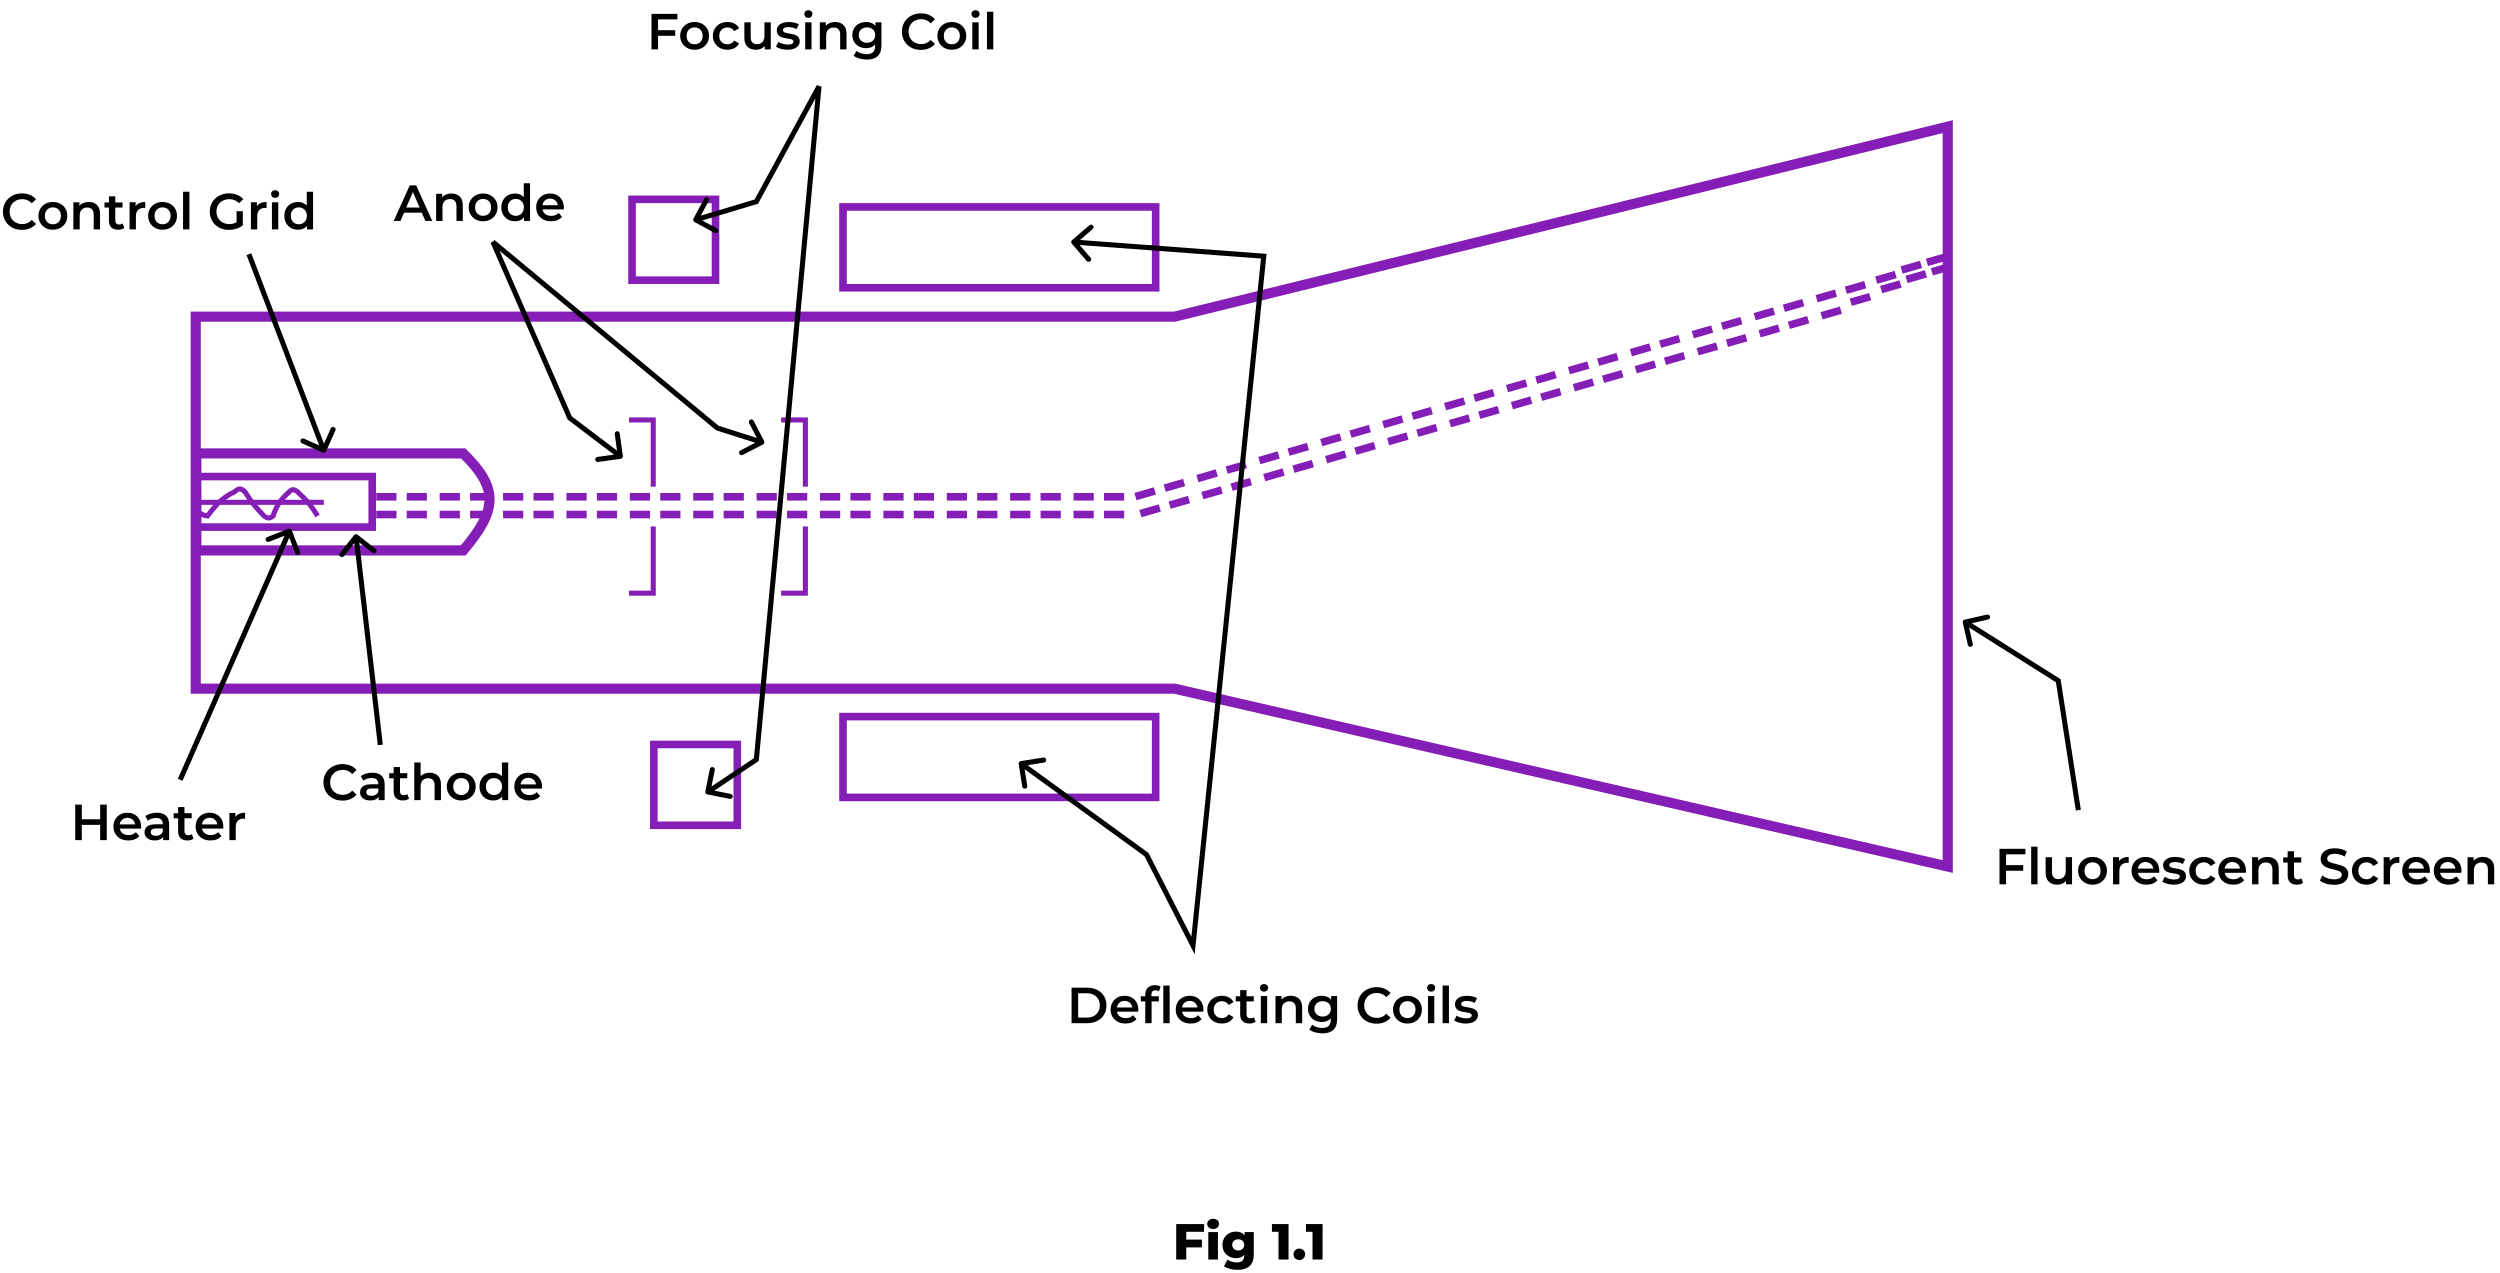 <svg width="986" height="502" viewBox="0 0 986 502" fill="none" xmlns="http://www.w3.org/2000/svg">
<path d="M463.196 124.897H77.196V271.606H463.196L768.196 341.77V49.949L463.196 124.897Z" stroke="#851EB6" stroke-width="4"/>
<path d="M182.689 178.817H77.442V217.089H182.689C196.207 201.106 196.84 192.674 182.689 178.817Z" stroke="#851EB6" stroke-width="4"/>
<path d="M77.442 187.953H146.81V207.886H77.442" stroke="#851EB6" stroke-width="3"/>
<path d="M148.404 195.926H156.378" stroke="#851EB6" stroke-width="3"/>
<path d="M173.404 195.926H181.378" stroke="#851EB6" stroke-width="3"/>
<path d="M198.404 195.926H206.378" stroke="#851EB6" stroke-width="3"/>
<path d="M223.404 195.926H231.378" stroke="#851EB6" stroke-width="3"/>
<path d="M248.404 195.926H256.378" stroke="#851EB6" stroke-width="3"/>
<path d="M273.404 195.926H281.378" stroke="#851EB6" stroke-width="3"/>
<path d="M298.404 195.926H306.378" stroke="#851EB6" stroke-width="3"/>
<path d="M323.404 195.926H331.378" stroke="#851EB6" stroke-width="3"/>
<path d="M348.404 195.926H356.378" stroke="#851EB6" stroke-width="3"/>
<path d="M373.404 195.926H381.378" stroke="#851EB6" stroke-width="3"/>
<path d="M398.404 195.926H406.378" stroke="#851EB6" stroke-width="3"/>
<path d="M423.404 195.926H431.378" stroke="#851EB6" stroke-width="3"/>
<path d="M447.825 195.833L455.486 193.622" stroke="#851EB6" stroke-width="3"/>
<path d="M472.247 188.74L479.907 186.529" stroke="#851EB6" stroke-width="3"/>
<path d="M496.668 181.646L504.328 179.435" stroke="#851EB6" stroke-width="3"/>
<path d="M521.089 174.553L528.75 172.342" stroke="#851EB6" stroke-width="3"/>
<path d="M545.51 167.46L553.171 165.249" stroke="#851EB6" stroke-width="3"/>
<path d="M569.931 160.367L577.592 158.156" stroke="#851EB6" stroke-width="3"/>
<path d="M594.352 153.273L602.013 151.062" stroke="#851EB6" stroke-width="3"/>
<path d="M618.773 146.18L626.434 143.969" stroke="#851EB6" stroke-width="3"/>
<path d="M643.195 139.087L650.855 136.876" stroke="#851EB6" stroke-width="3"/>
<path d="M667.616 131.994L675.276 129.782" stroke="#851EB6" stroke-width="3"/>
<path d="M692.037 124.9L699.698 122.689" stroke="#851EB6" stroke-width="3"/>
<path d="M716.458 117.807L724.119 115.596" stroke="#851EB6" stroke-width="3"/>
<path d="M148.404 202.926H156.378" stroke="#851EB6" stroke-width="3"/>
<path d="M173.404 202.926H181.378" stroke="#851EB6" stroke-width="3"/>
<path d="M198.404 202.926H206.378" stroke="#851EB6" stroke-width="3"/>
<path d="M223.404 202.926H231.378" stroke="#851EB6" stroke-width="3"/>
<path d="M248.404 202.926H256.378" stroke="#851EB6" stroke-width="3"/>
<path d="M273.404 202.926H281.378" stroke="#851EB6" stroke-width="3"/>
<path d="M298.404 202.926H306.378" stroke="#851EB6" stroke-width="3"/>
<path d="M323.404 202.926H331.378" stroke="#851EB6" stroke-width="3"/>
<path d="M348.404 202.926H356.378" stroke="#851EB6" stroke-width="3"/>
<path d="M373.404 202.926H381.378" stroke="#851EB6" stroke-width="3"/>
<path d="M398.404 202.926H406.378" stroke="#851EB6" stroke-width="3"/>
<path d="M423.404 202.926H431.378" stroke="#851EB6" stroke-width="3"/>
<path d="M449.767 202.559L457.427 200.347" stroke="#851EB6" stroke-width="3"/>
<path d="M474.188 195.465L481.848 193.254" stroke="#851EB6" stroke-width="3"/>
<path d="M498.609 188.372L506.27 186.161" stroke="#851EB6" stroke-width="3"/>
<path d="M523.03 181.279L530.691 179.068" stroke="#851EB6" stroke-width="3"/>
<path d="M547.451 174.186L555.112 171.974" stroke="#851EB6" stroke-width="3"/>
<path d="M571.872 167.092L579.533 164.881" stroke="#851EB6" stroke-width="3"/>
<path d="M596.293 159.999L603.954 157.788" stroke="#851EB6" stroke-width="3"/>
<path d="M620.715 152.906L628.375 150.695" stroke="#851EB6" stroke-width="3"/>
<path d="M645.136 145.812L652.796 143.601" stroke="#851EB6" stroke-width="3"/>
<path d="M669.557 138.719L677.218 136.508" stroke="#851EB6" stroke-width="3"/>
<path d="M693.978 131.626L701.639 129.415" stroke="#851EB6" stroke-width="3"/>
<path d="M718.399 124.533L726.06 122.322" stroke="#851EB6" stroke-width="3"/>
<path d="M160.404 195.926H168.378" stroke="#851EB6" stroke-width="3"/>
<path d="M185.404 195.926H193.378" stroke="#851EB6" stroke-width="3"/>
<path d="M210.404 195.926H218.378" stroke="#851EB6" stroke-width="3"/>
<path d="M235.404 195.926H243.378" stroke="#851EB6" stroke-width="3"/>
<path d="M260.404 195.926H268.378" stroke="#851EB6" stroke-width="3"/>
<path d="M285.404 195.926H293.378" stroke="#851EB6" stroke-width="3"/>
<path d="M310.404 195.926H318.378" stroke="#851EB6" stroke-width="3"/>
<path d="M335.404 195.926H343.378" stroke="#851EB6" stroke-width="3"/>
<path d="M360.404 195.926H368.378" stroke="#851EB6" stroke-width="3"/>
<path d="M385.404 195.926H393.378" stroke="#851EB6" stroke-width="3"/>
<path d="M410.404 195.926H418.378" stroke="#851EB6" stroke-width="3"/>
<path d="M435.404 195.926H443.378" stroke="#851EB6" stroke-width="3"/>
<path d="M459.355 192.505L467.015 190.294" stroke="#851EB6" stroke-width="3"/>
<path d="M483.776 185.412L491.437 183.201" stroke="#851EB6" stroke-width="3"/>
<path d="M508.197 178.319L515.858 176.108" stroke="#851EB6" stroke-width="3"/>
<path d="M532.618 171.226L540.279 169.014" stroke="#851EB6" stroke-width="3"/>
<path d="M557.039 164.132L564.7 161.921" stroke="#851EB6" stroke-width="3"/>
<path d="M581.46 157.039L589.121 154.828" stroke="#851EB6" stroke-width="3"/>
<path d="M605.882 149.946L613.542 147.735" stroke="#851EB6" stroke-width="3"/>
<path d="M630.303 142.853L637.963 140.641" stroke="#851EB6" stroke-width="3"/>
<path d="M654.724 135.759L662.385 133.548" stroke="#851EB6" stroke-width="3"/>
<path d="M679.145 128.666L686.806 126.455" stroke="#851EB6" stroke-width="3"/>
<path d="M703.566 121.573L711.227 119.362" stroke="#851EB6" stroke-width="3"/>
<path d="M727.987 114.479L735.648 112.268" stroke="#851EB6" stroke-width="3"/>
<path d="M739.987 110.479L747.648 108.268" stroke="#851EB6" stroke-width="3"/>
<path d="M749.987 106.479L757.648 104.268" stroke="#851EB6" stroke-width="3"/>
<path d="M759.987 103.479L767.648 101.268" stroke="#851EB6" stroke-width="3"/>
<path d="M160.404 202.926H168.378" stroke="#851EB6" stroke-width="3"/>
<path d="M185.404 202.926H193.378" stroke="#851EB6" stroke-width="3"/>
<path d="M210.404 202.926H218.378" stroke="#851EB6" stroke-width="3"/>
<path d="M235.404 202.926H243.378" stroke="#851EB6" stroke-width="3"/>
<path d="M260.404 202.926H268.378" stroke="#851EB6" stroke-width="3"/>
<path d="M285.404 202.926H293.378" stroke="#851EB6" stroke-width="3"/>
<path d="M310.404 202.926H318.378" stroke="#851EB6" stroke-width="3"/>
<path d="M335.404 202.926H343.378" stroke="#851EB6" stroke-width="3"/>
<path d="M360.404 202.926H368.378" stroke="#851EB6" stroke-width="3"/>
<path d="M385.404 202.926H393.378" stroke="#851EB6" stroke-width="3"/>
<path d="M410.404 202.926H418.378" stroke="#851EB6" stroke-width="3"/>
<path d="M435.404 202.926H443.378" stroke="#851EB6" stroke-width="3"/>
<path d="M461.296 199.23L468.957 197.019" stroke="#851EB6" stroke-width="3"/>
<path d="M485.717 192.137L493.378 189.926" stroke="#851EB6" stroke-width="3"/>
<path d="M510.138 185.044L517.799 182.833" stroke="#851EB6" stroke-width="3"/>
<path d="M534.559 177.951L542.22 175.74" stroke="#851EB6" stroke-width="3"/>
<path d="M558.98 170.857L566.641 168.646" stroke="#851EB6" stroke-width="3"/>
<path d="M583.402 163.764L591.062 161.553" stroke="#851EB6" stroke-width="3"/>
<path d="M607.823 156.671L615.483 154.46" stroke="#851EB6" stroke-width="3"/>
<path d="M632.244 149.578L639.905 147.366" stroke="#851EB6" stroke-width="3"/>
<path d="M656.665 142.484L664.326 140.273" stroke="#851EB6" stroke-width="3"/>
<path d="M681.086 135.391L688.747 133.18" stroke="#851EB6" stroke-width="3"/>
<path d="M705.507 128.298L713.168 126.087" stroke="#851EB6" stroke-width="3"/>
<path d="M729.928 119.205L737.589 116.993" stroke="#851EB6" stroke-width="3"/>
<path d="M741.928 114.205L749.589 111.993" stroke="#851EB6" stroke-width="3"/>
<path d="M751.928 110.205L759.589 107.993" stroke="#851EB6" stroke-width="3"/>
<path d="M761.928 107.205L769.589 104.993" stroke="#851EB6" stroke-width="3"/>
<rect x="332.479" y="81.625" width="123.317" height="31.869" stroke="#851EB6" stroke-width="3"/>
<rect x="332.479" y="282.625" width="123.317" height="31.869" stroke="#851EB6" stroke-width="3"/>
<rect x="257.878" y="293.625" width="32.918" height="31.869" stroke="#851EB6" stroke-width="3"/>
<rect x="249.277" y="78.625" width="32.918" height="31.869" stroke="#851EB6" stroke-width="3"/>
<path d="M248.07 165.628H257.638V191.94" stroke="#851EB6" stroke-width="2"/>
<path d="M248.07 233.94H257.638V207.628" stroke="#851EB6" stroke-width="2"/>
<path d="M308.07 165.628H317.638V191.94" stroke="#851EB6" stroke-width="2"/>
<path d="M308.07 233.94H317.638V207.628" stroke="#851EB6" stroke-width="2"/>
<path d="M77.043 198.116H127.696" stroke="#851EB6" stroke-width="2"/>
<path d="M77.841 201.108C78.673 202.338 79.149 203.024 81.828 203.501C85.69 198.387 88.004 196.124 92.591 193.933C94.146 192.434 95.023 192.504 96.578 193.933C98.965 197.699 100.542 199.799 104.153 203.501C105.674 204.588 106.44 204.545 107.696 203.501C109.162 199.164 110.648 197.109 114.119 193.933C115.228 192.829 115.933 192.908 117.309 193.933C121.349 197.632 122.908 199.731 125.282 203.501" stroke="#851EB6" stroke-width="2"/>
<path d="M774.882 244.386C774.343 244.508 774.006 245.043 774.128 245.582L776.117 254.359C776.239 254.898 776.775 255.236 777.314 255.113C777.852 254.991 778.19 254.456 778.068 253.917L776.299 246.115L784.101 244.347C784.64 244.225 784.978 243.689 784.856 243.15C784.734 242.612 784.198 242.274 783.659 242.396L774.882 244.386ZM811.78 268.483L812.768 268.33L812.698 267.88L812.313 267.637L811.78 268.483ZM774.57 246.207L811.247 269.329L812.313 267.637L775.636 244.515L774.57 246.207ZM810.792 268.637L818.708 319.665L820.684 319.359L812.768 268.33L810.792 268.637Z" fill="black"/>
<path d="M402.595 300.186C402.049 300.273 401.677 300.785 401.764 301.331L403.176 310.219C403.263 310.765 403.775 311.136 404.321 311.05C404.866 310.963 405.238 310.451 405.151 309.905L403.896 302.004L411.797 300.749C412.342 300.662 412.714 300.15 412.628 299.605C412.541 299.059 412.029 298.687 411.483 298.774L402.595 300.186ZM452.186 337.053L453.076 336.598L452.967 336.385L452.773 336.244L452.186 337.053ZM470.524 372.933L469.634 373.388L471.174 376.401L471.519 373.035L470.524 372.933ZM498.431 101.044L499.425 101.147L499.53 100.124L498.505 100.047L498.431 101.044ZM422.829 94.705C422.411 95.066 422.364 95.697 422.724 96.115L428.598 102.935C428.959 103.353 429.59 103.4 430.008 103.04C430.427 102.679 430.474 102.048 430.113 101.629L424.892 95.568L430.954 90.347C431.372 89.986 431.419 89.355 431.059 88.936C430.698 88.518 430.067 88.471 429.648 88.832L422.829 94.705ZM402.164 301.983L451.598 337.862L452.773 336.244L403.339 300.364L402.164 301.983ZM451.295 337.508L469.634 373.388L471.415 372.478L453.076 336.598L451.295 337.508ZM471.519 373.035L499.425 101.147L497.436 100.942L469.529 372.831L471.519 373.035ZM498.505 100.047L423.556 94.466L423.408 96.46L498.356 102.042L498.505 100.047Z" fill="black"/>
<path d="M244.801 180.971C245.348 180.896 245.73 180.391 245.655 179.844L244.432 170.928C244.357 170.38 243.852 169.998 243.305 170.073C242.758 170.148 242.375 170.652 242.45 171.2L243.538 179.125L235.612 180.213C235.065 180.288 234.682 180.792 234.758 181.34C234.833 181.887 235.337 182.269 235.884 182.194L244.801 180.971ZM224.696 164.831L223.78 165.23L223.884 165.47L224.092 165.627L224.696 164.831ZM194.433 95.463L195.071 94.694L193.517 95.863L194.433 95.463ZM282.936 168.817L282.298 169.587L282.448 169.711L282.633 169.77L282.936 168.817ZM300.937 175.287C301.427 175.033 301.619 174.43 301.366 173.939L297.231 165.945C296.977 165.455 296.374 165.263 295.883 165.516C295.393 165.77 295.201 166.374 295.455 166.864L299.13 173.97L292.024 177.645C291.534 177.899 291.342 178.502 291.595 178.993C291.849 179.483 292.452 179.675 292.943 179.422L300.937 175.287ZM245.269 179.183L225.301 164.034L224.092 165.627L244.06 180.777L245.269 179.183ZM225.613 164.431L195.35 95.064L193.517 95.863L223.78 165.23L225.613 164.431ZM193.795 96.233L282.298 169.587L283.574 168.047L195.071 94.694L193.795 96.233ZM282.633 169.77L300.174 175.352L300.781 173.446L283.24 167.864L282.633 169.77Z" fill="black"/>
<path d="M273.501 86.219C273.24 86.705 273.422 87.312 273.908 87.573L281.832 91.84C282.318 92.102 282.925 91.92 283.187 91.434C283.449 90.948 283.267 90.341 282.78 90.079L275.737 86.287L279.529 79.243C279.791 78.757 279.609 78.15 279.123 77.888C278.637 77.626 278.03 77.808 277.768 78.295L273.501 86.219ZM298.302 79.517L298.589 80.475L298.984 80.356L299.18 79.995L298.302 79.517ZM323.019 34.069L324.015 34.162L322.14 33.592L323.019 34.069ZM298.302 299.579L298.856 300.411L299.253 300.146L299.297 299.672L298.302 299.579ZM278.185 312.14C278.077 312.682 278.428 313.208 278.97 313.317L287.795 315.082C288.337 315.19 288.863 314.839 288.972 314.297C289.08 313.756 288.729 313.229 288.187 313.121L280.343 311.552L281.912 303.707C282.02 303.166 281.669 302.639 281.127 302.53C280.585 302.422 280.059 302.773 279.95 303.315L278.185 312.14ZM274.669 87.651L298.589 80.475L298.014 78.559L274.095 85.735L274.669 87.651ZM299.18 79.995L323.897 34.547L322.14 33.592L297.423 79.039L299.18 79.995ZM322.023 33.977L297.306 299.486L299.297 299.672L324.015 34.162L322.023 33.977ZM297.747 298.747L278.611 311.504L279.721 313.168L298.856 300.411L297.747 298.747Z" fill="black"/>
<path d="M141.052 210.886C140.619 210.544 139.99 210.617 139.647 211.05L134.062 218.108C133.72 218.541 133.793 219.17 134.226 219.512C134.659 219.855 135.288 219.782 135.631 219.349L140.595 213.075L146.868 218.039C147.301 218.382 147.93 218.309 148.273 217.876C148.616 217.443 148.542 216.814 148.109 216.471L141.052 210.886ZM139.438 211.786L149.006 293.911L150.992 293.679L141.424 211.555L139.438 211.786Z" fill="black"/>
<path d="M127.288 178.501C127.792 178.726 128.384 178.5 128.609 177.996L132.285 169.781C132.511 169.277 132.285 168.686 131.781 168.46C131.276 168.234 130.685 168.46 130.459 168.964L127.192 176.267L119.89 172.999C119.386 172.774 118.794 172.999 118.568 173.504C118.343 174.008 118.569 174.599 119.073 174.825L127.288 178.501ZM128.631 177.231L99.107 99.89L97.238 100.604L126.762 177.945L128.631 177.231Z" fill="black"/>
<path d="M115.051 209.118C114.85 208.603 114.27 208.349 113.756 208.549L105.371 211.818C104.856 212.019 104.601 212.598 104.802 213.113C105.003 213.628 105.582 213.882 106.097 213.682L113.551 210.776L116.456 218.23C116.657 218.744 117.237 218.999 117.751 218.798C118.266 218.597 118.52 218.018 118.32 217.503L115.051 209.118ZM113.203 209.079L70.148 307.15L71.979 307.954L115.035 209.883L113.203 209.079Z" fill="black"/>
<path d="M422.625 403.54V389.54H428.745C430.265 389.54 431.599 389.833 432.745 390.42C433.892 391.006 434.785 391.82 435.425 392.86C436.065 393.9 436.385 395.126 436.385 396.54C436.385 397.94 436.065 399.166 435.425 400.22C434.785 401.26 433.892 402.073 432.745 402.66C431.599 403.246 430.265 403.54 428.745 403.54H422.625ZM425.225 401.34H428.625C429.679 401.34 430.585 401.14 431.345 400.74C432.119 400.34 432.712 399.78 433.125 399.06C433.552 398.34 433.765 397.5 433.765 396.54C433.765 395.566 433.552 394.726 433.125 394.02C432.712 393.3 432.119 392.74 431.345 392.34C430.585 391.94 429.679 391.74 428.625 391.74H425.225V401.34ZM443.929 403.68C442.742 403.68 441.702 403.446 440.809 402.98C439.929 402.5 439.242 401.846 438.749 401.02C438.269 400.193 438.029 399.253 438.029 398.2C438.029 397.133 438.262 396.193 438.729 395.38C439.209 394.553 439.862 393.906 440.689 393.44C441.529 392.973 442.482 392.74 443.549 392.74C444.589 392.74 445.515 392.966 446.329 393.42C447.142 393.873 447.782 394.513 448.249 395.34C448.715 396.166 448.949 397.14 448.949 398.26C448.949 398.366 448.942 398.486 448.929 398.62C448.929 398.753 448.922 398.88 448.909 399H440.009V397.34H447.589L446.609 397.86C446.622 397.246 446.495 396.706 446.229 396.24C445.962 395.773 445.595 395.406 445.129 395.14C444.675 394.873 444.149 394.74 443.549 394.74C442.935 394.74 442.395 394.873 441.929 395.14C441.475 395.406 441.115 395.78 440.849 396.26C440.595 396.726 440.469 397.28 440.469 397.92V398.32C440.469 398.96 440.615 399.526 440.909 400.02C441.202 400.513 441.615 400.893 442.149 401.16C442.682 401.426 443.295 401.56 443.989 401.56C444.589 401.56 445.129 401.466 445.609 401.28C446.089 401.093 446.515 400.8 446.889 400.4L448.229 401.94C447.749 402.5 447.142 402.933 446.409 403.24C445.689 403.533 444.862 403.68 443.929 403.68ZM451.69 403.54V392.26C451.69 391.14 452.017 390.246 452.67 389.58C453.337 388.9 454.284 388.56 455.51 388.56C455.95 388.56 456.364 388.606 456.75 388.7C457.15 388.793 457.484 388.94 457.75 389.14L457.07 391.02C456.884 390.873 456.67 390.766 456.43 390.7C456.19 390.62 455.944 390.58 455.69 390.58C455.17 390.58 454.777 390.726 454.51 391.02C454.244 391.3 454.11 391.726 454.11 392.3V393.5L454.19 394.62V403.54H451.69ZM449.93 394.94V392.94H457.05V394.94H449.93ZM458.81 403.54V388.7H461.31V403.54H458.81ZM469.612 403.68C468.426 403.68 467.386 403.446 466.492 402.98C465.612 402.5 464.926 401.846 464.432 401.02C463.952 400.193 463.712 399.253 463.712 398.2C463.712 397.133 463.946 396.193 464.412 395.38C464.892 394.553 465.546 393.906 466.372 393.44C467.212 392.973 468.166 392.74 469.232 392.74C470.272 392.74 471.199 392.966 472.012 393.42C472.826 393.873 473.466 394.513 473.932 395.34C474.399 396.166 474.632 397.14 474.632 398.26C474.632 398.366 474.626 398.486 474.612 398.62C474.612 398.753 474.606 398.88 474.592 399H465.692V397.34H473.272L472.292 397.86C472.306 397.246 472.179 396.706 471.912 396.24C471.646 395.773 471.279 395.406 470.812 395.14C470.359 394.873 469.832 394.74 469.232 394.74C468.619 394.74 468.079 394.873 467.612 395.14C467.159 395.406 466.799 395.78 466.532 396.26C466.279 396.726 466.152 397.28 466.152 397.92V398.32C466.152 398.96 466.299 399.526 466.592 400.02C466.886 400.513 467.299 400.893 467.832 401.16C468.366 401.426 468.979 401.56 469.672 401.56C470.272 401.56 470.812 401.466 471.292 401.28C471.772 401.093 472.199 400.8 472.572 400.4L473.912 401.94C473.432 402.5 472.826 402.933 472.092 403.24C471.372 403.533 470.546 403.68 469.612 403.68ZM481.934 403.68C480.814 403.68 479.814 403.446 478.934 402.98C478.067 402.5 477.387 401.846 476.894 401.02C476.4 400.193 476.154 399.253 476.154 398.2C476.154 397.133 476.4 396.193 476.894 395.38C477.387 394.553 478.067 393.906 478.934 393.44C479.814 392.973 480.814 392.74 481.934 392.74C482.974 392.74 483.887 392.953 484.674 393.38C485.474 393.793 486.08 394.406 486.494 395.22L484.574 396.34C484.254 395.833 483.86 395.46 483.394 395.22C482.94 394.98 482.447 394.86 481.914 394.86C481.3 394.86 480.747 394.993 480.254 395.26C479.76 395.526 479.374 395.913 479.094 396.42C478.814 396.913 478.674 397.506 478.674 398.2C478.674 398.893 478.814 399.493 479.094 400C479.374 400.493 479.76 400.873 480.254 401.14C480.747 401.406 481.3 401.54 481.914 401.54C482.447 401.54 482.94 401.42 483.394 401.18C483.86 400.94 484.254 400.566 484.574 400.06L486.494 401.18C486.08 401.98 485.474 402.6 484.674 403.04C483.887 403.466 482.974 403.68 481.934 403.68ZM492.812 403.68C491.638 403.68 490.732 403.38 490.092 402.78C489.452 402.166 489.132 401.266 489.132 400.08V390.5H491.632V400.02C491.632 400.526 491.758 400.92 492.012 401.2C492.278 401.48 492.645 401.62 493.112 401.62C493.672 401.62 494.138 401.473 494.512 401.18L495.212 402.96C494.918 403.2 494.558 403.38 494.132 403.5C493.705 403.62 493.265 403.68 492.812 403.68ZM487.372 394.94V392.94H494.492V394.94H487.372ZM497.268 403.54V392.86H499.768V403.54H497.268ZM498.528 391.1C498.062 391.1 497.675 390.953 497.368 390.66C497.075 390.366 496.928 390.013 496.928 389.6C496.928 389.173 497.075 388.82 497.368 388.54C497.675 388.246 498.062 388.1 498.528 388.1C498.995 388.1 499.375 388.24 499.668 388.52C499.975 388.786 500.128 389.126 500.128 389.54C500.128 389.98 499.982 390.353 499.688 390.66C499.395 390.953 499.008 391.1 498.528 391.1ZM509.109 392.74C509.963 392.74 510.723 392.906 511.389 393.24C512.069 393.573 512.603 394.086 512.989 394.78C513.376 395.46 513.569 396.34 513.569 397.42V403.54H511.069V397.74C511.069 396.793 510.843 396.086 510.389 395.62C509.949 395.153 509.329 394.92 508.529 394.92C507.943 394.92 507.423 395.04 506.969 395.28C506.516 395.52 506.163 395.88 505.909 396.36C505.669 396.826 505.549 397.42 505.549 398.14V403.54H503.049V392.86H505.429V395.74L505.009 394.86C505.383 394.18 505.923 393.66 506.629 393.3C507.349 392.926 508.176 392.74 509.109 392.74ZM521.6 407.56C520.614 407.56 519.647 407.426 518.7 407.16C517.767 406.906 517 406.533 516.4 406.04L517.52 404.16C517.987 404.546 518.574 404.853 519.28 405.08C520 405.32 520.727 405.44 521.46 405.44C522.634 405.44 523.494 405.166 524.04 404.62C524.587 404.086 524.86 403.28 524.86 402.2V400.3L525.06 397.88L524.98 395.46V392.86H527.36V401.92C527.36 403.853 526.867 405.273 525.88 406.18C524.894 407.1 523.467 407.56 521.6 407.56ZM521.28 403.06C520.267 403.06 519.347 402.846 518.52 402.42C517.707 401.98 517.06 401.373 516.58 400.6C516.114 399.826 515.88 398.92 515.88 397.88C515.88 396.853 516.114 395.953 516.58 395.18C517.06 394.406 517.707 393.806 518.52 393.38C519.347 392.953 520.267 392.74 521.28 392.74C522.187 392.74 523 392.92 523.72 393.28C524.44 393.64 525.014 394.2 525.44 394.96C525.88 395.72 526.1 396.693 526.1 397.88C526.1 399.066 525.88 400.046 525.44 400.82C525.014 401.58 524.44 402.146 523.72 402.52C523 402.88 522.187 403.06 521.28 403.06ZM521.66 400.94C522.287 400.94 522.847 400.813 523.34 400.56C523.834 400.293 524.214 399.933 524.48 399.48C524.76 399.013 524.9 398.48 524.9 397.88C524.9 397.28 524.76 396.753 524.48 396.3C524.214 395.833 523.834 395.48 523.34 395.24C522.847 394.986 522.287 394.86 521.66 394.86C521.034 394.86 520.467 394.986 519.96 395.24C519.467 395.48 519.08 395.833 518.8 396.3C518.534 396.753 518.4 397.28 518.4 397.88C518.4 398.48 518.534 399.013 518.8 399.48C519.08 399.933 519.467 400.293 519.96 400.56C520.467 400.813 521.034 400.94 521.66 400.94ZM542.894 403.74C541.828 403.74 540.834 403.566 539.914 403.22C539.008 402.86 538.214 402.36 537.534 401.72C536.868 401.066 536.348 400.3 535.974 399.42C535.601 398.54 535.414 397.58 535.414 396.54C535.414 395.5 535.601 394.54 535.974 393.66C536.348 392.78 536.874 392.02 537.554 391.38C538.234 390.726 539.028 390.226 539.934 389.88C540.841 389.52 541.834 389.34 542.914 389.34C544.061 389.34 545.108 389.54 546.054 389.94C547.001 390.326 547.801 390.906 548.454 391.68L546.774 393.26C546.268 392.713 545.701 392.306 545.074 392.04C544.448 391.76 543.768 391.62 543.034 391.62C542.301 391.62 541.628 391.74 541.014 391.98C540.414 392.22 539.888 392.56 539.434 393C538.994 393.44 538.648 393.96 538.394 394.56C538.154 395.16 538.034 395.82 538.034 396.54C538.034 397.26 538.154 397.92 538.394 398.52C538.648 399.12 538.994 399.64 539.434 400.08C539.888 400.52 540.414 400.86 541.014 401.1C541.628 401.34 542.301 401.46 543.034 401.46C543.768 401.46 544.448 401.326 545.074 401.06C545.701 400.78 546.268 400.36 546.774 399.8L548.454 401.4C547.801 402.16 547.001 402.74 546.054 403.14C545.108 403.54 544.054 403.74 542.894 403.74ZM555.096 403.68C554.002 403.68 553.029 403.446 552.176 402.98C551.322 402.5 550.649 401.846 550.156 401.02C549.662 400.193 549.416 399.253 549.416 398.2C549.416 397.133 549.662 396.193 550.156 395.38C550.649 394.553 551.322 393.906 552.176 393.44C553.029 392.973 554.002 392.74 555.096 392.74C556.202 392.74 557.182 392.973 558.036 393.44C558.902 393.906 559.576 394.546 560.056 395.36C560.549 396.173 560.796 397.12 560.796 398.2C560.796 399.253 560.549 400.193 560.056 401.02C559.576 401.846 558.902 402.5 558.036 402.98C557.182 403.446 556.202 403.68 555.096 403.68ZM555.096 401.54C555.709 401.54 556.256 401.406 556.736 401.14C557.216 400.873 557.589 400.486 557.856 399.98C558.136 399.473 558.276 398.88 558.276 398.2C558.276 397.506 558.136 396.913 557.856 396.42C557.589 395.913 557.216 395.526 556.736 395.26C556.256 394.993 555.716 394.86 555.116 394.86C554.502 394.86 553.956 394.993 553.476 395.26C553.009 395.526 552.636 395.913 552.356 396.42C552.076 396.913 551.936 397.506 551.936 398.2C551.936 398.88 552.076 399.473 552.356 399.98C552.636 400.486 553.009 400.873 553.476 401.14C553.956 401.406 554.496 401.54 555.096 401.54ZM563.186 403.54V392.86H565.686V403.54H563.186ZM564.446 391.1C563.979 391.1 563.593 390.953 563.286 390.66C562.993 390.366 562.846 390.013 562.846 389.6C562.846 389.173 562.993 388.82 563.286 388.54C563.593 388.246 563.979 388.1 564.446 388.1C564.913 388.1 565.293 388.24 565.586 388.52C565.893 388.786 566.046 389.126 566.046 389.54C566.046 389.98 565.899 390.353 565.606 390.66C565.313 390.953 564.926 391.1 564.446 391.1ZM568.967 403.54V388.7H571.467V403.54H568.967ZM578.049 403.68C577.155 403.68 576.295 403.566 575.469 403.34C574.655 403.1 574.009 402.813 573.529 402.48L574.489 400.58C574.969 400.886 575.542 401.14 576.209 401.34C576.875 401.54 577.542 401.64 578.209 401.64C578.995 401.64 579.562 401.533 579.909 401.32C580.269 401.106 580.449 400.82 580.449 400.46C580.449 400.166 580.329 399.946 580.089 399.8C579.849 399.64 579.535 399.52 579.149 399.44C578.762 399.36 578.329 399.286 577.849 399.22C577.382 399.153 576.909 399.066 576.429 398.96C575.962 398.84 575.535 398.673 575.149 398.46C574.762 398.233 574.449 397.933 574.209 397.56C573.969 397.186 573.849 396.693 573.849 396.08C573.849 395.4 574.042 394.813 574.429 394.32C574.815 393.813 575.355 393.426 576.049 393.16C576.755 392.88 577.589 392.74 578.549 392.74C579.269 392.74 579.995 392.82 580.729 392.98C581.462 393.14 582.069 393.366 582.549 393.66L581.589 395.56C581.082 395.253 580.569 395.046 580.049 394.94C579.542 394.82 579.035 394.76 578.529 394.76C577.769 394.76 577.202 394.873 576.829 395.1C576.469 395.326 576.289 395.613 576.289 395.96C576.289 396.28 576.409 396.52 576.649 396.68C576.889 396.84 577.202 396.966 577.589 397.06C577.975 397.153 578.402 397.233 578.869 397.3C579.349 397.353 579.822 397.44 580.289 397.56C580.755 397.68 581.182 397.846 581.569 398.06C581.969 398.26 582.289 398.546 582.529 398.92C582.769 399.293 582.889 399.78 582.889 400.38C582.889 401.046 582.689 401.626 582.289 402.12C581.902 402.613 581.349 403 580.629 403.28C579.909 403.546 579.049 403.68 578.049 403.68Z" fill="black"/>
<path d="M790.978 341.211H797.958V343.411H790.978V341.211ZM791.198 348.771H788.598V334.771H798.818V336.951H791.198V348.771ZM801.093 348.771V333.931H803.593V348.771H801.093ZM811.394 348.911C810.487 348.911 809.687 348.744 808.994 348.411C808.301 348.064 807.761 347.544 807.374 346.851C806.987 346.144 806.794 345.257 806.794 344.191V338.091H809.294V343.851C809.294 344.811 809.507 345.531 809.934 346.011C810.374 346.477 810.994 346.711 811.794 346.711C812.381 346.711 812.887 346.591 813.314 346.351C813.754 346.111 814.094 345.751 814.334 345.271C814.587 344.791 814.714 344.197 814.714 343.491V338.091H817.214V348.771H814.834V345.891L815.254 346.771C814.894 347.464 814.367 347.997 813.674 348.371C812.981 348.731 812.221 348.911 811.394 348.911ZM825.287 348.911C824.194 348.911 823.221 348.677 822.367 348.211C821.514 347.731 820.841 347.077 820.347 346.251C819.854 345.424 819.607 344.484 819.607 343.431C819.607 342.364 819.854 341.424 820.347 340.611C820.841 339.784 821.514 339.137 822.367 338.671C823.221 338.204 824.194 337.971 825.287 337.971C826.394 337.971 827.374 338.204 828.227 338.671C829.094 339.137 829.767 339.777 830.247 340.591C830.741 341.404 830.987 342.351 830.987 343.431C830.987 344.484 830.741 345.424 830.247 346.251C829.767 347.077 829.094 347.731 828.227 348.211C827.374 348.677 826.394 348.911 825.287 348.911ZM825.287 346.771C825.901 346.771 826.447 346.637 826.927 346.371C827.407 346.104 827.781 345.717 828.047 345.211C828.327 344.704 828.467 344.111 828.467 343.431C828.467 342.737 828.327 342.144 828.047 341.651C827.781 341.144 827.407 340.757 826.927 340.491C826.447 340.224 825.907 340.091 825.307 340.091C824.694 340.091 824.147 340.224 823.667 340.491C823.201 340.757 822.827 341.144 822.547 341.651C822.267 342.144 822.127 342.737 822.127 343.431C822.127 344.111 822.267 344.704 822.547 345.211C822.827 345.717 823.201 346.104 823.667 346.371C824.147 346.637 824.687 346.771 825.287 346.771ZM833.378 348.771V338.091H835.758V341.031L835.478 340.171C835.798 339.451 836.298 338.904 836.978 338.531C837.671 338.157 838.531 337.971 839.558 337.971V340.351C839.451 340.324 839.351 340.311 839.258 340.311C839.164 340.297 839.071 340.291 838.978 340.291C838.031 340.291 837.278 340.571 836.718 341.131C836.158 341.677 835.878 342.497 835.878 343.591V348.771H833.378ZM846.601 348.911C845.414 348.911 844.374 348.677 843.481 348.211C842.601 347.731 841.914 347.077 841.421 346.251C840.941 345.424 840.701 344.484 840.701 343.431C840.701 342.364 840.934 341.424 841.401 340.611C841.881 339.784 842.534 339.137 843.361 338.671C844.201 338.204 845.154 337.971 846.221 337.971C847.261 337.971 848.188 338.197 849.001 338.651C849.814 339.104 850.454 339.744 850.921 340.571C851.388 341.397 851.621 342.371 851.621 343.491C851.621 343.597 851.614 343.717 851.601 343.851C851.601 343.984 851.594 344.111 851.581 344.231H842.681V342.571H850.261L849.281 343.091C849.294 342.477 849.168 341.937 848.901 341.471C848.634 341.004 848.268 340.637 847.801 340.371C847.348 340.104 846.821 339.971 846.221 339.971C845.608 339.971 845.068 340.104 844.601 340.371C844.148 340.637 843.788 341.011 843.521 341.491C843.268 341.957 843.141 342.511 843.141 343.151V343.551C843.141 344.191 843.288 344.757 843.581 345.251C843.874 345.744 844.288 346.124 844.821 346.391C845.354 346.657 845.968 346.791 846.661 346.791C847.261 346.791 847.801 346.697 848.281 346.511C848.761 346.324 849.188 346.031 849.561 345.631L850.901 347.171C850.421 347.731 849.814 348.164 849.081 348.471C848.361 348.764 847.534 348.911 846.601 348.911ZM857.322 348.911C856.429 348.911 855.569 348.797 854.742 348.571C853.929 348.331 853.282 348.044 852.802 347.711L853.762 345.811C854.242 346.117 854.816 346.371 855.482 346.571C856.149 346.771 856.816 346.871 857.482 346.871C858.269 346.871 858.836 346.764 859.182 346.551C859.542 346.337 859.722 346.051 859.722 345.691C859.722 345.397 859.602 345.177 859.362 345.031C859.122 344.871 858.809 344.751 858.422 344.671C858.036 344.591 857.602 344.517 857.122 344.451C856.656 344.384 856.182 344.297 855.702 344.191C855.236 344.071 854.809 343.904 854.422 343.691C854.036 343.464 853.722 343.164 853.482 342.791C853.242 342.417 853.122 341.924 853.122 341.311C853.122 340.631 853.316 340.044 853.702 339.551C854.089 339.044 854.629 338.657 855.322 338.391C856.029 338.111 856.862 337.971 857.822 337.971C858.542 337.971 859.269 338.051 860.002 338.211C860.736 338.371 861.342 338.597 861.822 338.891L860.862 340.791C860.356 340.484 859.842 340.277 859.322 340.171C858.816 340.051 858.309 339.991 857.802 339.991C857.042 339.991 856.476 340.104 856.102 340.331C855.742 340.557 855.562 340.844 855.562 341.191C855.562 341.511 855.682 341.751 855.922 341.911C856.162 342.071 856.476 342.197 856.862 342.291C857.249 342.384 857.676 342.464 858.142 342.531C858.622 342.584 859.096 342.671 859.562 342.791C860.029 342.911 860.456 343.077 860.842 343.291C861.242 343.491 861.562 343.777 861.802 344.151C862.042 344.524 862.162 345.011 862.162 345.611C862.162 346.277 861.962 346.857 861.562 347.351C861.176 347.844 860.622 348.231 859.902 348.511C859.182 348.777 858.322 348.911 857.322 348.911ZM869.215 348.911C868.095 348.911 867.095 348.677 866.215 348.211C865.349 347.731 864.669 347.077 864.175 346.251C863.682 345.424 863.435 344.484 863.435 343.431C863.435 342.364 863.682 341.424 864.175 340.611C864.669 339.784 865.349 339.137 866.215 338.671C867.095 338.204 868.095 337.971 869.215 337.971C870.255 337.971 871.169 338.184 871.955 338.611C872.755 339.024 873.362 339.637 873.775 340.451L871.855 341.571C871.535 341.064 871.142 340.691 870.675 340.451C870.222 340.211 869.729 340.091 869.195 340.091C868.582 340.091 868.029 340.224 867.535 340.491C867.042 340.757 866.655 341.144 866.375 341.651C866.095 342.144 865.955 342.737 865.955 343.431C865.955 344.124 866.095 344.724 866.375 345.231C866.655 345.724 867.042 346.104 867.535 346.371C868.029 346.637 868.582 346.771 869.195 346.771C869.729 346.771 870.222 346.651 870.675 346.411C871.142 346.171 871.535 345.797 871.855 345.291L873.775 346.411C873.362 347.211 872.755 347.831 871.955 348.271C871.169 348.697 870.255 348.911 869.215 348.911ZM880.8 348.911C879.613 348.911 878.573 348.677 877.68 348.211C876.8 347.731 876.113 347.077 875.62 346.251C875.14 345.424 874.9 344.484 874.9 343.431C874.9 342.364 875.133 341.424 875.6 340.611C876.08 339.784 876.733 339.137 877.56 338.671C878.4 338.204 879.353 337.971 880.42 337.971C881.46 337.971 882.387 338.197 883.2 338.651C884.013 339.104 884.653 339.744 885.12 340.571C885.587 341.397 885.82 342.371 885.82 343.491C885.82 343.597 885.813 343.717 885.8 343.851C885.8 343.984 885.793 344.111 885.78 344.231H876.88V342.571H884.46L883.48 343.091C883.493 342.477 883.367 341.937 883.1 341.471C882.833 341.004 882.467 340.637 882 340.371C881.547 340.104 881.02 339.971 880.42 339.971C879.807 339.971 879.267 340.104 878.8 340.371C878.347 340.637 877.987 341.011 877.72 341.491C877.467 341.957 877.34 342.511 877.34 343.151V343.551C877.34 344.191 877.487 344.757 877.78 345.251C878.073 345.744 878.487 346.124 879.02 346.391C879.553 346.657 880.167 346.791 880.86 346.791C881.46 346.791 882 346.697 882.48 346.511C882.96 346.324 883.387 346.031 883.76 345.631L885.1 347.171C884.62 347.731 884.013 348.164 883.28 348.471C882.56 348.764 881.733 348.911 880.8 348.911ZM894.282 337.971C895.135 337.971 895.895 338.137 896.562 338.471C897.242 338.804 897.775 339.317 898.162 340.011C898.548 340.691 898.742 341.571 898.742 342.651V348.771H896.242V342.971C896.242 342.024 896.015 341.317 895.562 340.851C895.122 340.384 894.502 340.151 893.702 340.151C893.115 340.151 892.595 340.271 892.142 340.511C891.688 340.751 891.335 341.111 891.082 341.591C890.842 342.057 890.722 342.651 890.722 343.371V348.771H888.222V338.091H890.602V340.971L890.182 340.091C890.555 339.411 891.095 338.891 891.802 338.531C892.522 338.157 893.348 337.971 894.282 337.971ZM905.933 348.911C904.76 348.911 903.853 348.611 903.213 348.011C902.573 347.397 902.253 346.497 902.253 345.311V335.731H904.753V345.251C904.753 345.757 904.88 346.151 905.133 346.431C905.4 346.711 905.766 346.851 906.233 346.851C906.793 346.851 907.26 346.704 907.633 346.411L908.333 348.191C908.04 348.431 907.68 348.611 907.253 348.731C906.826 348.851 906.386 348.911 905.933 348.911ZM900.493 340.171V338.171H907.613V340.171H900.493ZM920.497 348.971C919.404 348.971 918.357 348.817 917.357 348.511C916.357 348.191 915.564 347.784 914.977 347.291L915.877 345.271C916.437 345.711 917.13 346.077 917.957 346.371C918.784 346.664 919.63 346.811 920.497 346.811C921.23 346.811 921.824 346.731 922.277 346.571C922.73 346.411 923.064 346.197 923.277 345.931C923.49 345.651 923.597 345.337 923.597 344.991C923.597 344.564 923.444 344.224 923.137 343.971C922.83 343.704 922.43 343.497 921.937 343.351C921.457 343.191 920.917 343.044 920.317 342.911C919.73 342.777 919.137 342.624 918.537 342.451C917.95 342.264 917.41 342.031 916.917 341.751C916.437 341.457 916.044 341.071 915.737 340.591C915.43 340.111 915.277 339.497 915.277 338.751C915.277 337.991 915.477 337.297 915.877 336.671C916.29 336.031 916.91 335.524 917.737 335.151C918.577 334.764 919.637 334.571 920.917 334.571C921.757 334.571 922.59 334.677 923.417 334.891C924.244 335.104 924.964 335.411 925.577 335.811L924.757 337.831C924.13 337.457 923.484 337.184 922.817 337.011C922.15 336.824 921.51 336.731 920.897 336.731C920.177 336.731 919.59 336.817 919.137 336.991C918.697 337.164 918.37 337.391 918.157 337.671C917.957 337.951 917.857 338.271 917.857 338.631C917.857 339.057 918.004 339.404 918.297 339.671C918.604 339.924 918.997 340.124 919.477 340.271C919.97 340.417 920.517 340.564 921.117 340.711C921.717 340.844 922.31 340.997 922.897 341.171C923.497 341.344 924.037 341.571 924.517 341.851C925.01 342.131 925.404 342.511 925.697 342.991C926.004 343.471 926.157 344.077 926.157 344.811C926.157 345.557 925.95 346.251 925.537 346.891C925.137 347.517 924.517 348.024 923.677 348.411C922.837 348.784 921.777 348.971 920.497 348.971ZM933.395 348.911C932.275 348.911 931.275 348.677 930.395 348.211C929.528 347.731 928.848 347.077 928.355 346.251C927.862 345.424 927.615 344.484 927.615 343.431C927.615 342.364 927.862 341.424 928.355 340.611C928.848 339.784 929.528 339.137 930.395 338.671C931.275 338.204 932.275 337.971 933.395 337.971C934.435 337.971 935.348 338.184 936.135 338.611C936.935 339.024 937.542 339.637 937.955 340.451L936.035 341.571C935.715 341.064 935.322 340.691 934.855 340.451C934.402 340.211 933.908 340.091 933.375 340.091C932.762 340.091 932.208 340.224 931.715 340.491C931.222 340.757 930.835 341.144 930.555 341.651C930.275 342.144 930.135 342.737 930.135 343.431C930.135 344.124 930.275 344.724 930.555 345.231C930.835 345.724 931.222 346.104 931.715 346.371C932.208 346.637 932.762 346.771 933.375 346.771C933.908 346.771 934.402 346.651 934.855 346.411C935.322 346.171 935.715 345.797 936.035 345.291L937.955 346.411C937.542 347.211 936.935 347.831 936.135 348.271C935.348 348.697 934.435 348.911 933.395 348.911ZM940.116 348.771V338.091H942.496V341.031L942.216 340.171C942.536 339.451 943.036 338.904 943.716 338.531C944.409 338.157 945.269 337.971 946.296 337.971V340.351C946.189 340.324 946.089 340.311 945.996 340.311C945.903 340.297 945.809 340.291 945.716 340.291C944.769 340.291 944.016 340.571 943.456 341.131C942.896 341.677 942.616 342.497 942.616 343.591V348.771H940.116ZM953.339 348.911C952.153 348.911 951.113 348.677 950.219 348.211C949.339 347.731 948.653 347.077 948.159 346.251C947.679 345.424 947.439 344.484 947.439 343.431C947.439 342.364 947.673 341.424 948.139 340.611C948.619 339.784 949.273 339.137 950.099 338.671C950.939 338.204 951.893 337.971 952.959 337.971C953.999 337.971 954.926 338.197 955.739 338.651C956.553 339.104 957.193 339.744 957.659 340.571C958.126 341.397 958.359 342.371 958.359 343.491C958.359 343.597 958.353 343.717 958.339 343.851C958.339 343.984 958.333 344.111 958.319 344.231H949.419V342.571H956.999L956.019 343.091C956.033 342.477 955.906 341.937 955.639 341.471C955.373 341.004 955.006 340.637 954.539 340.371C954.086 340.104 953.559 339.971 952.959 339.971C952.346 339.971 951.806 340.104 951.339 340.371C950.886 340.637 950.526 341.011 950.259 341.491C950.006 341.957 949.879 342.511 949.879 343.151V343.551C949.879 344.191 950.026 344.757 950.319 345.251C950.613 345.744 951.026 346.124 951.559 346.391C952.093 346.657 952.706 346.791 953.399 346.791C953.999 346.791 954.539 346.697 955.019 346.511C955.499 346.324 955.926 346.031 956.299 345.631L957.639 347.171C957.159 347.731 956.553 348.164 955.819 348.471C955.099 348.764 954.273 348.911 953.339 348.911ZM965.781 348.911C964.594 348.911 963.554 348.677 962.661 348.211C961.781 347.731 961.094 347.077 960.601 346.251C960.121 345.424 959.881 344.484 959.881 343.431C959.881 342.364 960.114 341.424 960.581 340.611C961.061 339.784 961.714 339.137 962.541 338.671C963.381 338.204 964.334 337.971 965.401 337.971C966.441 337.971 967.367 338.197 968.181 338.651C968.994 339.104 969.634 339.744 970.101 340.571C970.567 341.397 970.801 342.371 970.801 343.491C970.801 343.597 970.794 343.717 970.781 343.851C970.781 343.984 970.774 344.111 970.761 344.231H961.861V342.571H969.441L968.461 343.091C968.474 342.477 968.347 341.937 968.081 341.471C967.814 341.004 967.447 340.637 966.981 340.371C966.527 340.104 966.001 339.971 965.401 339.971C964.787 339.971 964.247 340.104 963.781 340.371C963.327 340.637 962.967 341.011 962.701 341.491C962.447 341.957 962.321 342.511 962.321 343.151V343.551C962.321 344.191 962.467 344.757 962.761 345.251C963.054 345.744 963.467 346.124 964.001 346.391C964.534 346.657 965.147 346.791 965.841 346.791C966.441 346.791 966.981 346.697 967.461 346.511C967.941 346.324 968.367 346.031 968.741 345.631L970.081 347.171C969.601 347.731 968.994 348.164 968.261 348.471C967.541 348.764 966.714 348.911 965.781 348.911ZM979.262 337.971C980.115 337.971 980.875 338.137 981.542 338.471C982.222 338.804 982.755 339.317 983.142 340.011C983.529 340.691 983.722 341.571 983.722 342.651V348.771H981.222V342.971C981.222 342.024 980.995 341.317 980.542 340.851C980.102 340.384 979.482 340.151 978.682 340.151C978.095 340.151 977.575 340.271 977.122 340.511C976.669 340.751 976.315 341.111 976.062 341.591C975.822 342.057 975.702 342.651 975.702 343.371V348.771H973.202V338.091H975.582V340.971L975.162 340.091C975.535 339.411 976.075 338.891 976.782 338.531C977.502 338.157 978.329 337.971 979.262 337.971Z" fill="black"/>
<path d="M259.322 11.915H266.302V14.115H259.322V11.915ZM259.542 19.475H256.942V5.475H267.162V7.655H259.542V19.475ZM273.943 19.615C272.85 19.615 271.877 19.381 271.023 18.915C270.17 18.435 269.497 17.781 269.003 16.955C268.51 16.128 268.263 15.188 268.263 14.135C268.263 13.068 268.51 12.128 269.003 11.315C269.497 10.488 270.17 9.841 271.023 9.375C271.877 8.908 272.85 8.675 273.943 8.675C275.05 8.675 276.03 8.908 276.883 9.375C277.75 9.841 278.423 10.481 278.903 11.295C279.397 12.108 279.643 13.055 279.643 14.135C279.643 15.188 279.397 16.128 278.903 16.955C278.423 17.781 277.75 18.435 276.883 18.915C276.03 19.381 275.05 19.615 273.943 19.615ZM273.943 17.475C274.557 17.475 275.103 17.341 275.583 17.075C276.063 16.808 276.437 16.421 276.703 15.915C276.983 15.408 277.123 14.815 277.123 14.135C277.123 13.441 276.983 12.848 276.703 12.355C276.437 11.848 276.063 11.461 275.583 11.195C275.103 10.928 274.563 10.795 273.963 10.795C273.35 10.795 272.803 10.928 272.323 11.195C271.857 11.461 271.483 11.848 271.203 12.355C270.923 12.848 270.783 13.441 270.783 14.135C270.783 14.815 270.923 15.408 271.203 15.915C271.483 16.421 271.857 16.808 272.323 17.075C272.803 17.341 273.343 17.475 273.943 17.475ZM286.934 19.615C285.814 19.615 284.814 19.381 283.934 18.915C283.067 18.435 282.387 17.781 281.894 16.955C281.4 16.128 281.154 15.188 281.154 14.135C281.154 13.068 281.4 12.128 281.894 11.315C282.387 10.488 283.067 9.841 283.934 9.375C284.814 8.908 285.814 8.675 286.934 8.675C287.974 8.675 288.887 8.888 289.674 9.315C290.474 9.728 291.08 10.341 291.494 11.155L289.574 12.275C289.254 11.768 288.86 11.395 288.394 11.155C287.94 10.915 287.447 10.795 286.914 10.795C286.3 10.795 285.747 10.928 285.254 11.195C284.76 11.461 284.374 11.848 284.094 12.355C283.814 12.848 283.674 13.441 283.674 14.135C283.674 14.828 283.814 15.428 284.094 15.935C284.374 16.428 284.76 16.808 285.254 17.075C285.747 17.341 286.3 17.475 286.914 17.475C287.447 17.475 287.94 17.355 288.394 17.115C288.86 16.875 289.254 16.501 289.574 15.995L291.494 17.115C291.08 17.915 290.474 18.535 289.674 18.975C288.887 19.401 287.974 19.615 286.934 19.615ZM298.175 19.615C297.268 19.615 296.468 19.448 295.775 19.115C295.082 18.768 294.542 18.248 294.155 17.555C293.768 16.848 293.575 15.961 293.575 14.895V8.795H296.075V14.555C296.075 15.515 296.288 16.235 296.715 16.715C297.155 17.181 297.775 17.415 298.575 17.415C299.162 17.415 299.668 17.295 300.095 17.055C300.535 16.815 300.875 16.455 301.115 15.975C301.368 15.495 301.495 14.901 301.495 14.195V8.795H303.995V19.475H301.615V16.595L302.035 17.475C301.675 18.168 301.148 18.701 300.455 19.075C299.762 19.435 299.002 19.615 298.175 19.615ZM310.568 19.615C309.675 19.615 308.815 19.501 307.988 19.275C307.175 19.035 306.528 18.748 306.048 18.415L307.008 16.515C307.488 16.821 308.062 17.075 308.728 17.275C309.395 17.475 310.062 17.575 310.728 17.575C311.515 17.575 312.082 17.468 312.428 17.255C312.788 17.041 312.968 16.755 312.968 16.395C312.968 16.101 312.848 15.881 312.608 15.735C312.368 15.575 312.055 15.455 311.668 15.375C311.282 15.295 310.848 15.221 310.368 15.155C309.902 15.088 309.428 15.001 308.948 14.895C308.482 14.775 308.055 14.608 307.668 14.395C307.282 14.168 306.968 13.868 306.728 13.495C306.488 13.121 306.368 12.628 306.368 12.015C306.368 11.335 306.562 10.748 306.948 10.255C307.335 9.748 307.875 9.361 308.568 9.095C309.275 8.815 310.108 8.675 311.068 8.675C311.788 8.675 312.515 8.755 313.248 8.915C313.982 9.075 314.588 9.301 315.068 9.595L314.108 11.495C313.602 11.188 313.088 10.981 312.568 10.875C312.062 10.755 311.555 10.695 311.048 10.695C310.288 10.695 309.722 10.808 309.348 11.035C308.988 11.261 308.808 11.548 308.808 11.895C308.808 12.215 308.928 12.455 309.168 12.615C309.408 12.775 309.722 12.901 310.108 12.995C310.495 13.088 310.922 13.168 311.388 13.235C311.868 13.288 312.342 13.375 312.808 13.495C313.275 13.615 313.702 13.781 314.088 13.995C314.488 14.195 314.808 14.481 315.048 14.855C315.288 15.228 315.408 15.715 315.408 16.315C315.408 16.981 315.208 17.561 314.808 18.055C314.422 18.548 313.868 18.935 313.148 19.215C312.428 19.481 311.568 19.615 310.568 19.615ZM317.561 19.475V8.795H320.061V19.475H317.561ZM318.821 7.035C318.354 7.035 317.968 6.888 317.661 6.595C317.368 6.301 317.221 5.948 317.221 5.535C317.221 5.108 317.368 4.755 317.661 4.475C317.968 4.181 318.354 4.035 318.821 4.035C319.288 4.035 319.668 4.175 319.961 4.455C320.268 4.721 320.421 5.061 320.421 5.475C320.421 5.915 320.274 6.288 319.981 6.595C319.688 6.888 319.301 7.035 318.821 7.035ZM329.402 8.675C330.256 8.675 331.016 8.841 331.682 9.175C332.362 9.508 332.896 10.021 333.282 10.715C333.669 11.395 333.862 12.275 333.862 13.355V19.475H331.362V13.675C331.362 12.728 331.136 12.021 330.682 11.555C330.242 11.088 329.622 10.855 328.822 10.855C328.236 10.855 327.716 10.975 327.262 11.215C326.809 11.455 326.456 11.815 326.202 12.295C325.962 12.761 325.842 13.355 325.842 14.075V19.475H323.342V8.795H325.722V11.675L325.302 10.795C325.676 10.115 326.216 9.595 326.922 9.235C327.642 8.861 328.469 8.675 329.402 8.675ZM341.893 23.495C340.907 23.495 339.94 23.361 338.993 23.095C338.06 22.841 337.293 22.468 336.693 21.975L337.813 20.095C338.28 20.481 338.867 20.788 339.573 21.015C340.293 21.255 341.02 21.375 341.753 21.375C342.927 21.375 343.787 21.101 344.333 20.555C344.88 20.021 345.153 19.215 345.153 18.135V16.235L345.353 13.815L345.273 11.395V8.795H347.653V17.855C347.653 19.788 347.16 21.208 346.173 22.115C345.187 23.035 343.76 23.495 341.893 23.495ZM341.573 18.995C340.56 18.995 339.64 18.781 338.813 18.355C338 17.915 337.353 17.308 336.873 16.535C336.407 15.761 336.173 14.855 336.173 13.815C336.173 12.788 336.407 11.888 336.873 11.115C337.353 10.341 338 9.741 338.813 9.315C339.64 8.888 340.56 8.675 341.573 8.675C342.48 8.675 343.293 8.855 344.013 9.215C344.733 9.575 345.307 10.135 345.733 10.895C346.173 11.655 346.393 12.628 346.393 13.815C346.393 15.001 346.173 15.981 345.733 16.755C345.307 17.515 344.733 18.081 344.013 18.455C343.293 18.815 342.48 18.995 341.573 18.995ZM341.953 16.875C342.58 16.875 343.14 16.748 343.633 16.495C344.127 16.228 344.507 15.868 344.773 15.415C345.053 14.948 345.193 14.415 345.193 13.815C345.193 13.215 345.053 12.688 344.773 12.235C344.507 11.768 344.127 11.415 343.633 11.175C343.14 10.921 342.58 10.795 341.953 10.795C341.327 10.795 340.76 10.921 340.253 11.175C339.76 11.415 339.373 11.768 339.093 12.235C338.827 12.688 338.693 13.215 338.693 13.815C338.693 14.415 338.827 14.948 339.093 15.415C339.373 15.868 339.76 16.228 340.253 16.495C340.76 16.748 341.327 16.875 341.953 16.875ZM363.187 19.675C362.121 19.675 361.127 19.501 360.207 19.155C359.301 18.795 358.507 18.295 357.827 17.655C357.161 17.001 356.641 16.235 356.267 15.355C355.894 14.475 355.707 13.515 355.707 12.475C355.707 11.435 355.894 10.475 356.267 9.595C356.641 8.715 357.167 7.955 357.847 7.315C358.527 6.661 359.321 6.161 360.227 5.815C361.134 5.455 362.127 5.275 363.207 5.275C364.354 5.275 365.401 5.475 366.347 5.875C367.294 6.261 368.094 6.841 368.747 7.615L367.067 9.195C366.561 8.648 365.994 8.241 365.367 7.975C364.741 7.695 364.061 7.555 363.327 7.555C362.594 7.555 361.921 7.675 361.307 7.915C360.707 8.155 360.181 8.495 359.727 8.935C359.287 9.375 358.941 9.895 358.687 10.495C358.447 11.095 358.327 11.755 358.327 12.475C358.327 13.195 358.447 13.855 358.687 14.455C358.941 15.055 359.287 15.575 359.727 16.015C360.181 16.455 360.707 16.795 361.307 17.035C361.921 17.275 362.594 17.395 363.327 17.395C364.061 17.395 364.741 17.261 365.367 16.995C365.994 16.715 366.561 16.295 367.067 15.735L368.747 17.335C368.094 18.095 367.294 18.675 366.347 19.075C365.401 19.475 364.347 19.675 363.187 19.675ZM375.388 19.615C374.295 19.615 373.322 19.381 372.468 18.915C371.615 18.435 370.942 17.781 370.448 16.955C369.955 16.128 369.708 15.188 369.708 14.135C369.708 13.068 369.955 12.128 370.448 11.315C370.942 10.488 371.615 9.841 372.468 9.375C373.322 8.908 374.295 8.675 375.388 8.675C376.495 8.675 377.475 8.908 378.328 9.375C379.195 9.841 379.868 10.481 380.348 11.295C380.842 12.108 381.088 13.055 381.088 14.135C381.088 15.188 380.842 16.128 380.348 16.955C379.868 17.781 379.195 18.435 378.328 18.915C377.475 19.381 376.495 19.615 375.388 19.615ZM375.388 17.475C376.002 17.475 376.548 17.341 377.028 17.075C377.508 16.808 377.882 16.421 378.148 15.915C378.428 15.408 378.568 14.815 378.568 14.135C378.568 13.441 378.428 12.848 378.148 12.355C377.882 11.848 377.508 11.461 377.028 11.195C376.548 10.928 376.008 10.795 375.408 10.795C374.795 10.795 374.248 10.928 373.768 11.195C373.302 11.461 372.928 11.848 372.648 12.355C372.368 12.848 372.228 13.441 372.228 14.135C372.228 14.815 372.368 15.408 372.648 15.915C372.928 16.421 373.302 16.808 373.768 17.075C374.248 17.341 374.788 17.475 375.388 17.475ZM383.479 19.475V8.795H385.979V19.475H383.479ZM384.739 7.035C384.272 7.035 383.886 6.888 383.579 6.595C383.286 6.301 383.139 5.948 383.139 5.535C383.139 5.108 383.286 4.755 383.579 4.475C383.886 4.181 384.272 4.035 384.739 4.035C385.206 4.035 385.586 4.175 385.879 4.455C386.186 4.721 386.339 5.061 386.339 5.475C386.339 5.915 386.192 6.288 385.899 6.595C385.606 6.888 385.219 7.035 384.739 7.035ZM389.26 19.475V4.635H391.76V19.475H389.26Z" fill="black"/>
<path d="M155.291 87.125L161.591 73.125H164.151L170.471 87.125H167.751L162.331 74.505H163.371L157.971 87.125H155.291ZM158.191 83.885L158.891 81.845H166.451L167.151 83.885H158.191ZM178.072 76.325C178.925 76.325 179.685 76.492 180.352 76.825C181.032 77.158 181.565 77.672 181.952 78.365C182.338 79.045 182.532 79.925 182.532 81.005V87.125H180.032V81.325C180.032 80.378 179.805 79.672 179.352 79.205C178.912 78.738 178.292 78.505 177.492 78.505C176.905 78.505 176.385 78.625 175.932 78.865C175.478 79.105 175.125 79.465 174.872 79.945C174.632 80.412 174.512 81.005 174.512 81.725V87.125H172.012V76.445H174.392V79.325L173.972 78.445C174.345 77.765 174.885 77.245 175.592 76.885C176.312 76.512 177.138 76.325 178.072 76.325ZM190.523 87.265C189.429 87.265 188.456 87.032 187.603 86.565C186.749 86.085 186.076 85.432 185.583 84.605C185.089 83.778 184.843 82.838 184.843 81.785C184.843 80.718 185.089 79.778 185.583 78.965C186.076 78.138 186.749 77.492 187.603 77.025C188.456 76.558 189.429 76.325 190.523 76.325C191.629 76.325 192.609 76.558 193.463 77.025C194.329 77.492 195.003 78.132 195.483 78.945C195.976 79.758 196.223 80.705 196.223 81.785C196.223 82.838 195.976 83.778 195.483 84.605C195.003 85.432 194.329 86.085 193.463 86.565C192.609 87.032 191.629 87.265 190.523 87.265ZM190.523 85.125C191.136 85.125 191.683 84.992 192.163 84.725C192.643 84.458 193.016 84.072 193.283 83.565C193.563 83.058 193.703 82.465 193.703 81.785C193.703 81.092 193.563 80.498 193.283 80.005C193.016 79.498 192.643 79.112 192.163 78.845C191.683 78.578 191.143 78.445 190.543 78.445C189.929 78.445 189.383 78.578 188.903 78.845C188.436 79.112 188.063 79.498 187.783 80.005C187.503 80.498 187.363 81.092 187.363 81.785C187.363 82.465 187.503 83.058 187.783 83.565C188.063 84.072 188.436 84.458 188.903 84.725C189.383 84.992 189.923 85.125 190.523 85.125ZM203.133 87.265C202.106 87.265 201.18 87.038 200.353 86.585C199.54 86.118 198.9 85.478 198.433 84.665C197.966 83.852 197.733 82.892 197.733 81.785C197.733 80.678 197.966 79.718 198.433 78.905C198.9 78.092 199.54 77.458 200.353 77.005C201.18 76.552 202.106 76.325 203.133 76.325C204.026 76.325 204.826 76.525 205.533 76.925C206.24 77.312 206.8 77.905 207.213 78.705C207.626 79.505 207.833 80.532 207.833 81.785C207.833 83.025 207.633 84.052 207.233 84.865C206.833 85.665 206.28 86.265 205.573 86.665C204.866 87.065 204.053 87.265 203.133 87.265ZM203.433 85.125C204.033 85.125 204.566 84.992 205.033 84.725C205.513 84.458 205.893 84.072 206.173 83.565C206.466 83.058 206.613 82.465 206.613 81.785C206.613 81.092 206.466 80.498 206.173 80.005C205.893 79.498 205.513 79.112 205.033 78.845C204.566 78.578 204.033 78.445 203.433 78.445C202.833 78.445 202.293 78.578 201.813 78.845C201.346 79.112 200.966 79.498 200.673 80.005C200.393 80.498 200.253 81.092 200.253 81.785C200.253 82.465 200.393 83.058 200.673 83.565C200.966 84.072 201.346 84.458 201.813 84.725C202.293 84.992 202.833 85.125 203.433 85.125ZM206.673 87.125V84.605L206.773 81.765L206.573 78.925V72.285H209.053V87.125H206.673ZM217.364 87.265C216.177 87.265 215.137 87.032 214.244 86.565C213.364 86.085 212.677 85.432 212.184 84.605C211.704 83.778 211.464 82.838 211.464 81.785C211.464 80.718 211.697 79.778 212.164 78.965C212.644 78.138 213.297 77.492 214.124 77.025C214.964 76.558 215.917 76.325 216.984 76.325C218.024 76.325 218.95 76.552 219.764 77.005C220.577 77.458 221.217 78.098 221.684 78.925C222.15 79.752 222.384 80.725 222.384 81.845C222.384 81.952 222.377 82.072 222.364 82.205C222.364 82.338 222.357 82.465 222.344 82.585H213.444V80.925H221.024L220.044 81.445C220.057 80.832 219.93 80.292 219.664 79.825C219.397 79.358 219.03 78.992 218.564 78.725C218.11 78.458 217.584 78.325 216.984 78.325C216.37 78.325 215.83 78.458 215.364 78.725C214.91 78.992 214.55 79.365 214.284 79.845C214.03 80.312 213.904 80.865 213.904 81.505V81.905C213.904 82.545 214.05 83.112 214.344 83.605C214.637 84.098 215.05 84.478 215.584 84.745C216.117 85.012 216.73 85.145 217.424 85.145C218.024 85.145 218.564 85.052 219.044 84.865C219.524 84.678 219.95 84.385 220.324 83.985L221.664 85.525C221.184 86.085 220.577 86.518 219.844 86.825C219.124 87.118 218.297 87.265 217.364 87.265Z" fill="black"/>
<path d="M8.642 90.663C7.575 90.663 6.582 90.49 5.662 90.143C4.755 89.783 3.962 89.283 3.282 88.643C2.615 87.99 2.095 87.223 1.722 86.343C1.348 85.463 1.162 84.503 1.162 83.463C1.162 82.423 1.348 81.463 1.722 80.583C2.095 79.703 2.622 78.943 3.302 78.303C3.982 77.65 4.775 77.15 5.682 76.803C6.588 76.443 7.582 76.263 8.662 76.263C9.808 76.263 10.855 76.463 11.802 76.863C12.748 77.25 13.548 77.83 14.202 78.603L12.522 80.183C12.015 79.636 11.448 79.23 10.822 78.963C10.195 78.683 9.515 78.543 8.782 78.543C8.048 78.543 7.375 78.663 6.762 78.903C6.162 79.143 5.635 79.483 5.182 79.923C4.742 80.363 4.395 80.883 4.142 81.483C3.902 82.083 3.782 82.743 3.782 83.463C3.782 84.183 3.902 84.843 4.142 85.443C4.395 86.043 4.742 86.563 5.182 87.003C5.635 87.443 6.162 87.783 6.762 88.023C7.375 88.263 8.048 88.383 8.782 88.383C9.515 88.383 10.195 88.25 10.822 87.983C11.448 87.703 12.015 87.283 12.522 86.723L14.202 88.323C13.548 89.083 12.748 89.663 11.802 90.063C10.855 90.463 9.802 90.663 8.642 90.663ZM20.843 90.603C19.75 90.603 18.776 90.37 17.923 89.903C17.07 89.423 16.396 88.77 15.903 87.943C15.409 87.116 15.163 86.176 15.163 85.123C15.163 84.056 15.409 83.116 15.903 82.303C16.396 81.476 17.07 80.83 17.923 80.363C18.776 79.896 19.75 79.663 20.843 79.663C21.95 79.663 22.93 79.896 23.783 80.363C24.649 80.83 25.323 81.47 25.803 82.283C26.296 83.096 26.543 84.043 26.543 85.123C26.543 86.176 26.296 87.116 25.803 87.943C25.323 88.77 24.649 89.423 23.783 89.903C22.93 90.37 21.95 90.603 20.843 90.603ZM20.843 88.463C21.456 88.463 22.003 88.33 22.483 88.063C22.963 87.796 23.336 87.41 23.603 86.903C23.883 86.396 24.023 85.803 24.023 85.123C24.023 84.43 23.883 83.836 23.603 83.343C23.336 82.836 22.963 82.45 22.483 82.183C22.003 81.916 21.463 81.783 20.863 81.783C20.25 81.783 19.703 81.916 19.223 82.183C18.756 82.45 18.383 82.836 18.103 83.343C17.823 83.836 17.683 84.43 17.683 85.123C17.683 85.803 17.823 86.396 18.103 86.903C18.383 87.41 18.756 87.796 19.223 88.063C19.703 88.33 20.243 88.463 20.843 88.463ZM34.993 79.663C35.847 79.663 36.607 79.83 37.273 80.163C37.953 80.496 38.487 81.01 38.873 81.703C39.26 82.383 39.453 83.263 39.453 84.343V90.463H36.953V84.663C36.953 83.716 36.727 83.01 36.273 82.543C35.834 82.076 35.214 81.843 34.413 81.843C33.827 81.843 33.307 81.963 32.853 82.203C32.4 82.443 32.047 82.803 31.794 83.283C31.553 83.75 31.433 84.343 31.433 85.063V90.463H28.933V79.783H31.314V82.663L30.893 81.783C31.267 81.103 31.807 80.583 32.514 80.223C33.233 79.85 34.06 79.663 34.993 79.663ZM46.645 90.603C45.471 90.603 44.565 90.303 43.925 89.703C43.285 89.09 42.965 88.19 42.965 87.003V77.423H45.465V86.943C45.465 87.45 45.592 87.843 45.845 88.123C46.111 88.403 46.478 88.543 46.945 88.543C47.505 88.543 47.971 88.396 48.345 88.103L49.045 89.883C48.752 90.123 48.392 90.303 47.965 90.423C47.538 90.543 47.098 90.603 46.645 90.603ZM41.205 81.863V79.863H48.325V81.863H41.205ZM51.101 90.463V79.783H53.481V82.723L53.201 81.863C53.521 81.143 54.021 80.596 54.701 80.223C55.395 79.85 56.255 79.663 57.281 79.663V82.043C57.175 82.016 57.075 82.003 56.981 82.003C56.888 81.99 56.795 81.983 56.701 81.983C55.755 81.983 55.001 82.263 54.441 82.823C53.881 83.37 53.601 84.19 53.601 85.283V90.463H51.101ZM64.105 90.603C63.011 90.603 62.038 90.37 61.185 89.903C60.331 89.423 59.658 88.77 59.165 87.943C58.671 87.116 58.425 86.176 58.425 85.123C58.425 84.056 58.671 83.116 59.165 82.303C59.658 81.476 60.331 80.83 61.185 80.363C62.038 79.896 63.011 79.663 64.105 79.663C65.211 79.663 66.191 79.896 67.045 80.363C67.911 80.83 68.585 81.47 69.065 82.283C69.558 83.096 69.805 84.043 69.805 85.123C69.805 86.176 69.558 87.116 69.065 87.943C68.585 88.77 67.911 89.423 67.045 89.903C66.191 90.37 65.211 90.603 64.105 90.603ZM64.105 88.463C64.718 88.463 65.265 88.33 65.745 88.063C66.225 87.796 66.598 87.41 66.865 86.903C67.145 86.396 67.285 85.803 67.285 85.123C67.285 84.43 67.145 83.836 66.865 83.343C66.598 82.836 66.225 82.45 65.745 82.183C65.265 81.916 64.725 81.783 64.125 81.783C63.511 81.783 62.965 81.916 62.485 82.183C62.018 82.45 61.645 82.836 61.365 83.343C61.085 83.836 60.945 84.43 60.945 85.123C60.945 85.803 61.085 86.396 61.365 86.903C61.645 87.41 62.018 87.796 62.485 88.063C62.965 88.33 63.505 88.463 64.105 88.463ZM72.195 90.463V75.623H74.695V90.463H72.195ZM90.284 90.663C89.19 90.663 88.184 90.49 87.264 90.143C86.357 89.783 85.564 89.283 84.884 88.643C84.204 87.99 83.677 87.223 83.304 86.343C82.93 85.463 82.744 84.503 82.744 83.463C82.744 82.423 82.93 81.463 83.304 80.583C83.677 79.703 84.204 78.943 84.884 78.303C85.577 77.65 86.384 77.15 87.304 76.803C88.224 76.443 89.23 76.263 90.324 76.263C91.51 76.263 92.577 76.456 93.524 76.843C94.484 77.23 95.29 77.796 95.944 78.543L94.304 80.143C93.757 79.596 93.164 79.196 92.524 78.943C91.897 78.676 91.204 78.543 90.444 78.543C89.71 78.543 89.03 78.663 88.404 78.903C87.777 79.143 87.237 79.483 86.784 79.923C86.33 80.363 85.977 80.883 85.724 81.483C85.484 82.083 85.364 82.743 85.364 83.463C85.364 84.17 85.484 84.823 85.724 85.423C85.977 86.023 86.33 86.55 86.784 87.003C87.237 87.443 87.77 87.783 88.384 88.023C88.997 88.263 89.677 88.383 90.424 88.383C91.117 88.383 91.784 88.276 92.424 88.063C93.077 87.836 93.697 87.463 94.284 86.943L95.764 88.883C95.03 89.47 94.177 89.916 93.204 90.223C92.244 90.516 91.27 90.663 90.284 90.663ZM93.304 88.543V83.303H95.764V88.883L93.304 88.543ZM98.953 90.463V79.783H101.333V82.723L101.053 81.863C101.373 81.143 101.873 80.596 102.553 80.223C103.246 79.85 104.106 79.663 105.133 79.663V82.043C105.026 82.016 104.926 82.003 104.833 82.003C104.74 81.99 104.646 81.983 104.553 81.983C103.606 81.983 102.853 82.263 102.293 82.823C101.733 83.37 101.453 84.19 101.453 85.283V90.463H98.953ZM107.254 90.463V79.783H109.754V90.463H107.254ZM108.514 78.023C108.047 78.023 107.66 77.876 107.354 77.583C107.06 77.29 106.914 76.936 106.914 76.523C106.914 76.096 107.06 75.743 107.354 75.463C107.66 75.17 108.047 75.023 108.514 75.023C108.98 75.023 109.36 75.163 109.654 75.443C109.96 75.71 110.114 76.05 110.114 76.463C110.114 76.903 109.967 77.276 109.674 77.583C109.38 77.876 108.994 78.023 108.514 78.023ZM117.555 90.603C116.528 90.603 115.602 90.376 114.775 89.923C113.962 89.456 113.322 88.816 112.855 88.003C112.388 87.19 112.155 86.23 112.155 85.123C112.155 84.016 112.388 83.056 112.855 82.243C113.322 81.43 113.962 80.796 114.775 80.343C115.602 79.89 116.528 79.663 117.555 79.663C118.448 79.663 119.248 79.863 119.955 80.263C120.662 80.65 121.222 81.243 121.635 82.043C122.048 82.843 122.255 83.87 122.255 85.123C122.255 86.363 122.055 87.39 121.655 88.203C121.255 89.003 120.702 89.603 119.995 90.003C119.288 90.403 118.475 90.603 117.555 90.603ZM117.855 88.463C118.455 88.463 118.988 88.33 119.455 88.063C119.935 87.796 120.315 87.41 120.595 86.903C120.888 86.396 121.035 85.803 121.035 85.123C121.035 84.43 120.888 83.836 120.595 83.343C120.315 82.836 119.935 82.45 119.455 82.183C118.988 81.916 118.455 81.783 117.855 81.783C117.255 81.783 116.715 81.916 116.235 82.183C115.768 82.45 115.388 82.836 115.095 83.343C114.815 83.836 114.675 84.43 114.675 85.123C114.675 85.803 114.815 86.396 115.095 86.903C115.388 87.41 115.768 87.796 116.235 88.063C116.715 88.33 117.255 88.463 117.855 88.463ZM121.095 90.463V87.943L121.195 85.103L120.995 82.263V75.623H123.475V90.463H121.095Z" fill="black"/>
<path d="M39.502 317.336H42.102V331.336H39.502V317.336ZM32.262 331.336H29.662V317.336H32.262V331.336ZM39.702 325.336H32.042V323.116H39.702V325.336ZM50.633 331.476C49.447 331.476 48.407 331.243 47.513 330.776C46.633 330.296 45.947 329.643 45.453 328.816C44.973 327.989 44.733 327.049 44.733 325.996C44.733 324.929 44.967 323.989 45.433 323.176C45.913 322.349 46.566 321.703 47.393 321.236C48.233 320.769 49.187 320.536 50.253 320.536C51.293 320.536 52.22 320.763 53.033 321.216C53.846 321.669 54.486 322.309 54.953 323.136C55.42 323.963 55.653 324.936 55.653 326.056C55.653 326.163 55.647 326.283 55.633 326.416C55.633 326.549 55.627 326.676 55.613 326.796H46.713V325.136H54.293L53.313 325.656C53.327 325.043 53.2 324.503 52.933 324.036C52.666 323.569 52.3 323.203 51.833 322.936C51.38 322.669 50.853 322.536 50.253 322.536C49.64 322.536 49.1 322.669 48.633 322.936C48.18 323.203 47.82 323.576 47.553 324.056C47.3 324.523 47.173 325.076 47.173 325.716V326.116C47.173 326.756 47.32 327.323 47.613 327.816C47.907 328.309 48.32 328.689 48.853 328.956C49.386 329.223 50 329.356 50.693 329.356C51.293 329.356 51.833 329.263 52.313 329.076C52.793 328.889 53.22 328.596 53.593 328.196L54.933 329.736C54.453 330.296 53.846 330.729 53.113 331.036C52.393 331.329 51.566 331.476 50.633 331.476ZM64.342 331.336V329.176L64.202 328.716V324.936C64.202 324.203 63.982 323.636 63.542 323.236C63.102 322.823 62.435 322.616 61.542 322.616C60.942 322.616 60.348 322.709 59.762 322.896C59.188 323.083 58.702 323.343 58.302 323.676L57.322 321.856C57.895 321.416 58.575 321.089 59.362 320.876C60.162 320.649 60.988 320.536 61.842 320.536C63.388 320.536 64.582 320.909 65.422 321.656C66.275 322.389 66.702 323.529 66.702 325.076V331.336H64.342ZM60.982 331.476C60.182 331.476 59.482 331.343 58.882 331.076C58.282 330.796 57.815 330.416 57.482 329.936C57.162 329.443 57.002 328.889 57.002 328.276C57.002 327.676 57.142 327.136 57.422 326.656C57.715 326.176 58.188 325.796 58.842 325.516C59.495 325.236 60.362 325.096 61.442 325.096H64.542V326.756H61.622C60.768 326.756 60.195 326.896 59.902 327.176C59.608 327.443 59.462 327.776 59.462 328.176C59.462 328.629 59.642 328.989 60.002 329.256C60.362 329.523 60.862 329.656 61.502 329.656C62.115 329.656 62.662 329.516 63.142 329.236C63.635 328.956 63.988 328.543 64.202 327.996L64.622 329.496C64.382 330.123 63.948 330.609 63.322 330.956C62.708 331.303 61.928 331.476 60.982 331.476ZM73.93 331.476C72.757 331.476 71.85 331.176 71.21 330.576C70.57 329.963 70.25 329.063 70.25 327.876V318.296H72.75V327.816C72.75 328.323 72.877 328.716 73.13 328.996C73.397 329.276 73.763 329.416 74.23 329.416C74.79 329.416 75.257 329.269 75.63 328.976L76.33 330.756C76.037 330.996 75.677 331.176 75.25 331.296C74.823 331.416 74.383 331.476 73.93 331.476ZM68.49 322.736V320.736H75.61V322.736H68.49ZM83.055 331.476C81.868 331.476 80.828 331.243 79.935 330.776C79.055 330.296 78.368 329.643 77.875 328.816C77.395 327.989 77.155 327.049 77.155 325.996C77.155 324.929 77.388 323.989 77.855 323.176C78.335 322.349 78.988 321.703 79.815 321.236C80.655 320.769 81.608 320.536 82.675 320.536C83.715 320.536 84.642 320.763 85.455 321.216C86.268 321.669 86.908 322.309 87.375 323.136C87.842 323.963 88.075 324.936 88.075 326.056C88.075 326.163 88.068 326.283 88.055 326.416C88.055 326.549 88.048 326.676 88.035 326.796H79.135V325.136H86.715L85.735 325.656C85.748 325.043 85.622 324.503 85.355 324.036C85.088 323.569 84.722 323.203 84.255 322.936C83.802 322.669 83.275 322.536 82.675 322.536C82.062 322.536 81.522 322.669 81.055 322.936C80.602 323.203 80.242 323.576 79.975 324.056C79.722 324.523 79.595 325.076 79.595 325.716V326.116C79.595 326.756 79.742 327.323 80.035 327.816C80.328 328.309 80.742 328.689 81.275 328.956C81.808 329.223 82.422 329.356 83.115 329.356C83.715 329.356 84.255 329.263 84.735 329.076C85.215 328.889 85.642 328.596 86.015 328.196L87.355 329.736C86.875 330.296 86.268 330.729 85.535 331.036C84.815 331.329 83.988 331.476 83.055 331.476ZM90.476 331.336V320.656H92.856V323.596L92.576 322.736C92.896 322.016 93.396 321.469 94.076 321.096C94.77 320.723 95.63 320.536 96.656 320.536V322.916C96.55 322.889 96.45 322.876 96.356 322.876C96.263 322.863 96.17 322.856 96.076 322.856C95.13 322.856 94.376 323.136 93.816 323.696C93.256 324.243 92.976 325.063 92.976 326.156V331.336H90.476Z" fill="black"/>
<path d="M135.056 315.76C133.99 315.76 132.996 315.586 132.076 315.24C131.17 314.88 130.376 314.38 129.696 313.74C129.03 313.086 128.51 312.32 128.136 311.44C127.763 310.56 127.576 309.6 127.576 308.56C127.576 307.52 127.763 306.56 128.136 305.68C128.51 304.8 129.036 304.04 129.716 303.4C130.396 302.746 131.19 302.246 132.096 301.9C133.003 301.54 133.996 301.36 135.076 301.36C136.223 301.36 137.27 301.56 138.216 301.96C139.163 302.346 139.963 302.926 140.616 303.7L138.936 305.28C138.43 304.733 137.863 304.326 137.236 304.06C136.61 303.78 135.93 303.64 135.196 303.64C134.463 303.64 133.79 303.76 133.176 304C132.576 304.24 132.05 304.58 131.596 305.02C131.156 305.46 130.81 305.98 130.556 306.58C130.316 307.18 130.196 307.84 130.196 308.56C130.196 309.28 130.316 309.94 130.556 310.54C130.81 311.14 131.156 311.66 131.596 312.1C132.05 312.54 132.576 312.88 133.176 313.12C133.79 313.36 134.463 313.48 135.196 313.48C135.93 313.48 136.61 313.346 137.236 313.08C137.863 312.8 138.43 312.38 138.936 311.82L140.616 313.42C139.963 314.18 139.163 314.76 138.216 315.16C137.27 315.56 136.216 315.76 135.056 315.76ZM149.35 315.56V313.4L149.21 312.94V309.16C149.21 308.426 148.99 307.86 148.55 307.46C148.11 307.046 147.443 306.84 146.55 306.84C145.95 306.84 145.357 306.933 144.77 307.12C144.197 307.306 143.71 307.566 143.31 307.9L142.33 306.08C142.903 305.64 143.583 305.313 144.37 305.1C145.17 304.873 145.997 304.76 146.85 304.76C148.397 304.76 149.59 305.133 150.43 305.88C151.283 306.613 151.71 307.753 151.71 309.3V315.56H149.35ZM145.99 315.7C145.19 315.7 144.49 315.566 143.89 315.3C143.29 315.02 142.823 314.64 142.49 314.16C142.17 313.666 142.01 313.113 142.01 312.5C142.01 311.9 142.15 311.36 142.43 310.88C142.723 310.4 143.197 310.02 143.85 309.74C144.503 309.46 145.37 309.32 146.45 309.32H149.55V310.98H146.63C145.777 310.98 145.203 311.12 144.91 311.4C144.617 311.666 144.47 312 144.47 312.4C144.47 312.853 144.65 313.213 145.01 313.48C145.37 313.746 145.87 313.88 146.51 313.88C147.123 313.88 147.67 313.74 148.15 313.46C148.643 313.18 148.997 312.766 149.21 312.22L149.63 313.72C149.39 314.346 148.957 314.833 148.33 315.18C147.717 315.526 146.937 315.7 145.99 315.7ZM158.938 315.7C157.765 315.7 156.858 315.4 156.218 314.8C155.578 314.186 155.258 313.286 155.258 312.1V302.52H157.758V312.04C157.758 312.546 157.885 312.94 158.138 313.22C158.405 313.5 158.772 313.64 159.238 313.64C159.798 313.64 160.265 313.493 160.638 313.2L161.338 314.98C161.045 315.22 160.685 315.4 160.258 315.52C159.832 315.64 159.392 315.7 158.938 315.7ZM153.498 306.96V304.96H160.618V306.96H153.498ZM169.455 304.76C170.308 304.76 171.068 304.926 171.735 305.26C172.415 305.593 172.948 306.106 173.335 306.8C173.722 307.48 173.915 308.36 173.915 309.44V315.56H171.415V309.76C171.415 308.813 171.188 308.106 170.735 307.64C170.295 307.173 169.675 306.94 168.875 306.94C168.288 306.94 167.768 307.06 167.315 307.3C166.862 307.54 166.508 307.9 166.255 308.38C166.015 308.846 165.895 309.44 165.895 310.16V315.56H163.395V300.72H165.895V307.76L165.355 306.88C165.728 306.2 166.268 305.68 166.975 305.32C167.695 304.946 168.522 304.76 169.455 304.76ZM181.906 315.7C180.812 315.7 179.839 315.466 178.986 315C178.132 314.52 177.459 313.866 176.966 313.04C176.472 312.213 176.226 311.273 176.226 310.22C176.226 309.153 176.472 308.213 176.966 307.4C177.459 306.573 178.132 305.926 178.986 305.46C179.839 304.993 180.812 304.76 181.906 304.76C183.012 304.76 183.992 304.993 184.846 305.46C185.712 305.926 186.386 306.566 186.866 307.38C187.359 308.193 187.606 309.14 187.606 310.22C187.606 311.273 187.359 312.213 186.866 313.04C186.386 313.866 185.712 314.52 184.846 315C183.992 315.466 183.012 315.7 181.906 315.7ZM181.906 313.56C182.519 313.56 183.066 313.426 183.546 313.16C184.026 312.893 184.399 312.506 184.666 312C184.946 311.493 185.086 310.9 185.086 310.22C185.086 309.526 184.946 308.933 184.666 308.44C184.399 307.933 184.026 307.546 183.546 307.28C183.066 307.013 182.526 306.88 181.926 306.88C181.312 306.88 180.766 307.013 180.286 307.28C179.819 307.546 179.446 307.933 179.166 308.44C178.886 308.933 178.746 309.526 178.746 310.22C178.746 310.9 178.886 311.493 179.166 312C179.446 312.506 179.819 312.893 180.286 313.16C180.766 313.426 181.306 313.56 181.906 313.56ZM194.516 315.7C193.49 315.7 192.563 315.473 191.736 315.02C190.923 314.553 190.283 313.913 189.816 313.1C189.35 312.286 189.116 311.326 189.116 310.22C189.116 309.113 189.35 308.153 189.816 307.34C190.283 306.526 190.923 305.893 191.736 305.44C192.563 304.986 193.49 304.76 194.516 304.76C195.41 304.76 196.21 304.96 196.916 305.36C197.623 305.746 198.183 306.34 198.596 307.14C199.01 307.94 199.216 308.966 199.216 310.22C199.216 311.46 199.016 312.486 198.616 313.3C198.216 314.1 197.663 314.7 196.956 315.1C196.25 315.5 195.436 315.7 194.516 315.7ZM194.816 313.56C195.416 313.56 195.95 313.426 196.416 313.16C196.896 312.893 197.276 312.506 197.556 312C197.85 311.493 197.996 310.9 197.996 310.22C197.996 309.526 197.85 308.933 197.556 308.44C197.276 307.933 196.896 307.546 196.416 307.28C195.95 307.013 195.416 306.88 194.816 306.88C194.216 306.88 193.676 307.013 193.196 307.28C192.73 307.546 192.35 307.933 192.056 308.44C191.776 308.933 191.636 309.526 191.636 310.22C191.636 310.9 191.776 311.493 192.056 312C192.35 312.506 192.73 312.893 193.196 313.16C193.676 313.426 194.216 313.56 194.816 313.56ZM198.056 315.56V313.04L198.156 310.2L197.956 307.36V300.72H200.436V315.56H198.056ZM208.747 315.7C207.56 315.7 206.52 315.466 205.627 315C204.747 314.52 204.06 313.866 203.567 313.04C203.087 312.213 202.847 311.273 202.847 310.22C202.847 309.153 203.08 308.213 203.547 307.4C204.027 306.573 204.68 305.926 205.507 305.46C206.347 304.993 207.3 304.76 208.367 304.76C209.407 304.76 210.334 304.986 211.147 305.44C211.96 305.893 212.6 306.533 213.067 307.36C213.534 308.186 213.767 309.16 213.767 310.28C213.767 310.386 213.76 310.506 213.747 310.64C213.747 310.773 213.74 310.9 213.727 311.02H204.827V309.36H212.407L211.427 309.88C211.44 309.266 211.314 308.726 211.047 308.26C210.78 307.793 210.414 307.426 209.947 307.16C209.494 306.893 208.967 306.76 208.367 306.76C207.754 306.76 207.214 306.893 206.747 307.16C206.294 307.426 205.934 307.8 205.667 308.28C205.414 308.746 205.287 309.3 205.287 309.94V310.34C205.287 310.98 205.434 311.546 205.727 312.04C206.02 312.533 206.434 312.913 206.967 313.18C207.5 313.446 208.114 313.58 208.807 313.58C209.407 313.58 209.947 313.486 210.427 313.3C210.907 313.113 211.334 312.82 211.707 312.42L213.047 313.96C212.567 314.52 211.96 314.953 211.227 315.26C210.507 315.553 209.68 315.7 208.747 315.7Z" fill="black"/>
<path d="M467.58 488.91H474.04V491.97H467.58V488.91ZM467.86 496.77H463.9V482.77H474.88V485.83H467.86V496.77ZM476.552 496.77V485.93H480.352V496.77H476.552ZM478.452 484.73C477.759 484.73 477.199 484.536 476.772 484.15C476.345 483.763 476.132 483.283 476.132 482.71C476.132 482.136 476.345 481.656 476.772 481.27C477.199 480.883 477.759 480.69 478.452 480.69C479.145 480.69 479.705 480.876 480.132 481.25C480.559 481.61 480.772 482.076 480.772 482.65C480.772 483.25 480.559 483.75 480.132 484.15C479.719 484.536 479.159 484.73 478.452 484.73ZM488.122 500.83C487.082 500.83 486.088 500.71 485.142 500.47C484.208 500.23 483.408 499.876 482.742 499.41L484.122 496.75C484.575 497.11 485.135 497.39 485.802 497.59C486.482 497.803 487.142 497.91 487.782 497.91C488.808 497.91 489.548 497.683 490.002 497.23C490.455 496.79 490.682 496.143 490.682 495.29V494.01L490.882 490.97L490.862 487.91V485.93H494.482V494.79C494.482 496.843 493.928 498.363 492.822 499.35C491.715 500.336 490.148 500.83 488.122 500.83ZM487.462 496.21C486.502 496.21 485.615 495.996 484.802 495.57C484.002 495.13 483.355 494.523 482.862 493.75C482.382 492.963 482.142 492.036 482.142 490.97C482.142 489.903 482.382 488.983 482.862 488.21C483.355 487.423 484.002 486.816 484.802 486.39C485.615 485.963 486.502 485.75 487.462 485.75C488.382 485.75 489.168 485.936 489.822 486.31C490.475 486.67 490.968 487.236 491.302 488.01C491.648 488.783 491.822 489.77 491.822 490.97C491.822 492.17 491.648 493.156 491.302 493.93C490.968 494.703 490.475 495.276 489.822 495.65C489.168 496.023 488.382 496.21 487.462 496.21ZM488.362 493.19C488.815 493.19 489.215 493.096 489.562 492.91C489.922 492.723 490.202 492.463 490.402 492.13C490.615 491.796 490.722 491.41 490.722 490.97C490.722 490.53 490.615 490.143 490.402 489.81C490.202 489.476 489.922 489.223 489.562 489.05C489.215 488.863 488.815 488.77 488.362 488.77C487.908 488.77 487.502 488.863 487.142 489.05C486.782 489.223 486.495 489.476 486.282 489.81C486.082 490.143 485.982 490.53 485.982 490.97C485.982 491.41 486.082 491.796 486.282 492.13C486.495 492.463 486.782 492.723 487.142 492.91C487.502 493.096 487.908 493.19 488.362 493.19ZM504.243 496.77V484.19L505.943 485.83H501.643V482.77H508.203V496.77H504.243ZM512.449 496.95C511.809 496.95 511.269 496.736 510.829 496.31C510.389 495.883 510.169 495.343 510.169 494.69C510.169 494.01 510.389 493.47 510.829 493.07C511.269 492.656 511.809 492.45 512.449 492.45C513.089 492.45 513.629 492.656 514.069 493.07C514.509 493.47 514.729 494.01 514.729 494.69C514.729 495.343 514.509 495.883 514.069 496.31C513.629 496.736 513.089 496.95 512.449 496.95ZM517.661 496.77V484.19L519.361 485.83H515.061V482.77H521.621V496.77H517.661Z" fill="black"/>
</svg>
